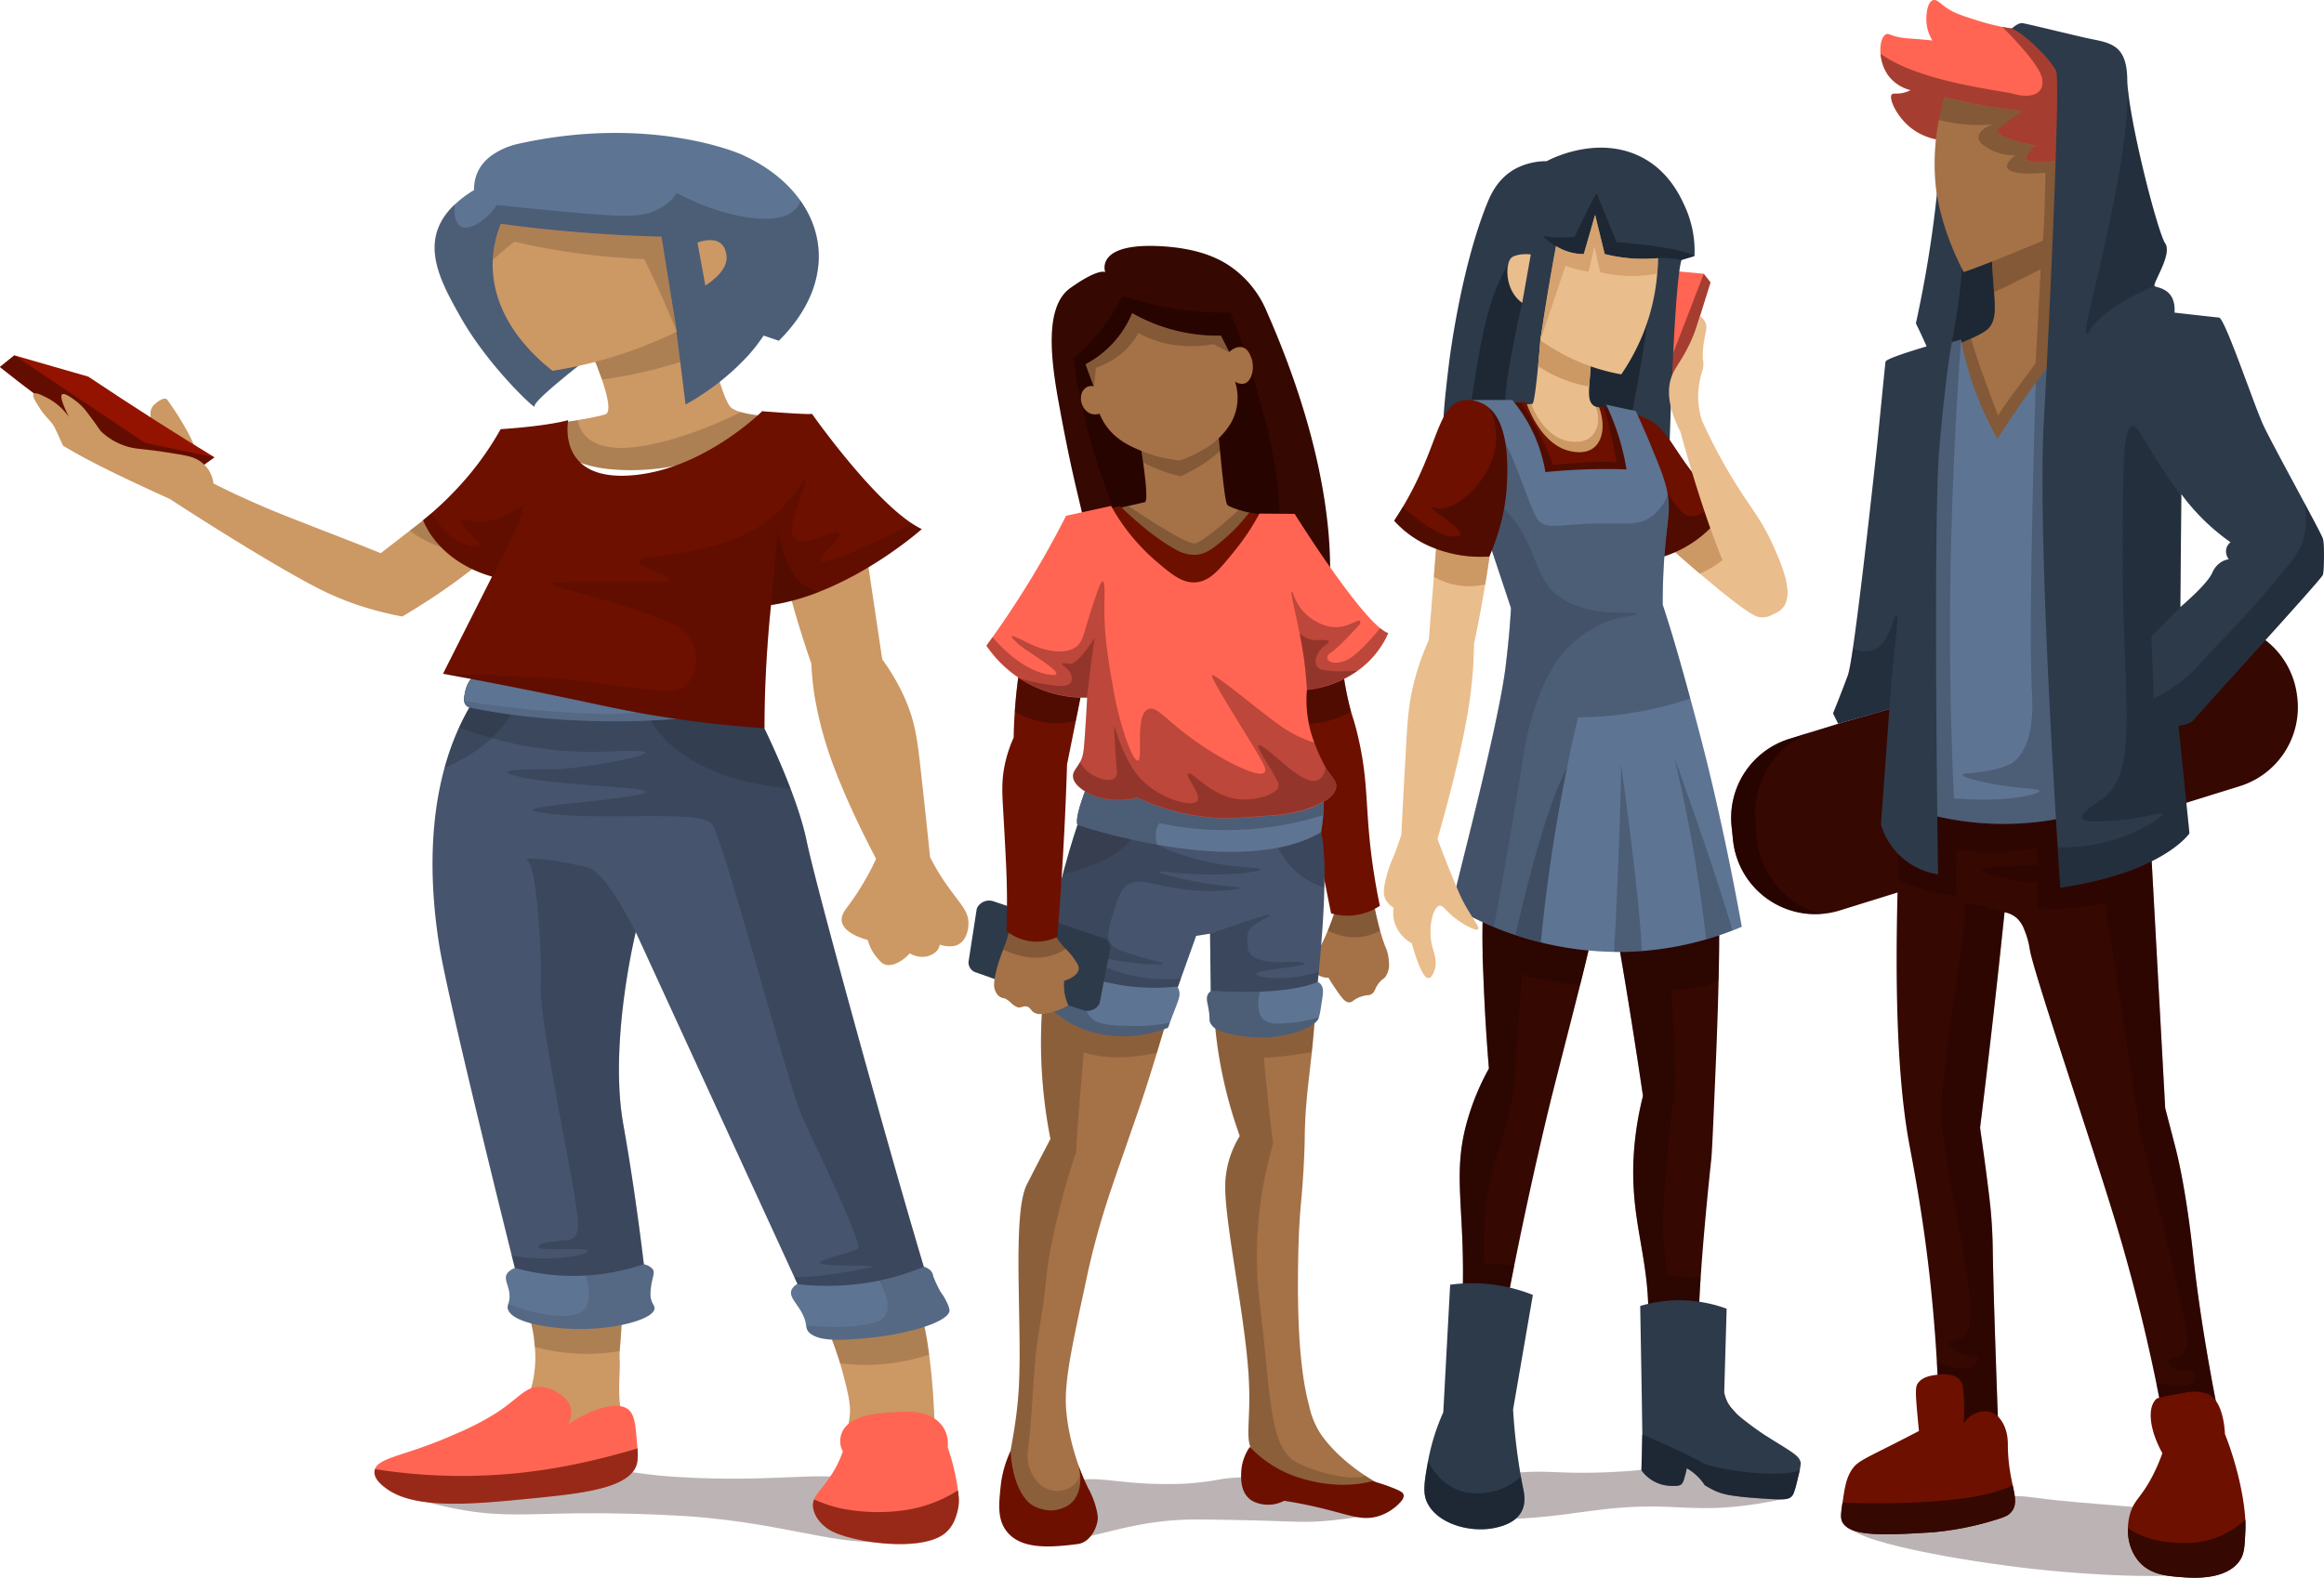 <svg id="Layer_1" data-name="Layer 1" xmlns="http://www.w3.org/2000/svg" viewBox="0 0 772.45 524.57"><defs><style>.cls-1{fill:#1e0605;}.cls-1,.cls-11,.cls-15,.cls-23,.cls-26,.cls-5{opacity:0.3;}.cls-1,.cls-10,.cls-11,.cls-15,.cls-16,.cls-19,.cls-20,.cls-21,.cls-22,.cls-23,.cls-24,.cls-25,.cls-26,.cls-28,.cls-29,.cls-3,.cls-5,.cls-7,.cls-8{isolation:isolate;}.cls-2,.cls-22,.cls-23,.cls-7{fill:#350801;}.cls-10,.cls-15,.cls-16,.cls-25,.cls-3{fill:#1e0300;}.cls-3{opacity:0.6;}.cls-4{fill:#a57147;}.cls-19,.cls-5,.cls-8{fill:#352213;}.cls-20,.cls-6{fill:#6d1000;}.cls-24,.cls-7{opacity:0.5;}.cls-8{opacity:0.22;}.cls-9{fill:#46546d;}.cls-10,.cls-21{opacity:0.15;}.cls-11,.cls-21,.cls-29{fill:#222a35;}.cls-12{fill:#5e7493;}.cls-13{fill:#2d3a4a;}.cls-14{fill:#ff6552;}.cls-16{opacity:0.25;}.cls-17,.cls-28{fill:#cc9864;}.cls-18{fill:#931300;}.cls-19,.cls-22,.cls-29{opacity:0.2;}.cls-20,.cls-28{opacity:0.7;}.cls-24,.cls-26{fill:#0f171e;}.cls-25{opacity:0.4;}.cls-27{fill:#eabd8c;}</style></defs><title>teens</title><path class="cls-1" d="M299,507.07c.14.71.82,2.73,6.49,4.62,14.37,4.81,23.86-3.49,47.31-5,4.46-.29,10.48-.19,22.54.06,15.22.31,20.05,1,29.21,0,1.75-.18,21.55-2.3,21.63-5.62.09-4-28.14-7.06-35.26-7.84-1.62-.17-15.77-1.68-24-.11-.62.12-3.23.59-6.82,1a79.45,79.45,0,0,1-8.17.51c-20.51.42-26.35-3.88-38,.18C306.54,497.49,298.23,502.94,299,507.07Z" transform="translate(38.55 -1.31)"/><path class="cls-2" d="M323.07,183.07c-2-14.72-3.85-15.6-9.72-47.83-2.61-14.3-4.86-32,3.86-38.17,9.49-6.75,11.59-5.28,11.59-5.28s-3.86-10.28,20-8.52c9.84.73,16.52,3.2,21.29,6.4A34.13,34.13,0,0,1,382.54,105c29,65.87,19.55,101.8,19.55,101.8-6,22.22-18.34,42.9-36,60.25l.38-9.65s-11.15,15.43-21.91,18.33A73.66,73.66,0,0,1,325,278.3l6.92-15.11-10,3.22c.9-8.74,1.91-20.81,2.34-35.24C324.82,211.05,325.18,198.83,323.07,183.07Z" transform="translate(38.55 -1.31)"/><path class="cls-3" d="M333.45,174.88c-2.64-6.2-5.17-12.91-7.45-20.12a215.17,215.17,0,0,1-7.81-34.29,63.28,63.28,0,0,0,16.35-20.8,103.83,103.83,0,0,0,35.91,5.54s18.63,46.5,16,72.59-15.16,52.37-15.16,52.37S342.2,188.68,333.45,174.88Z" transform="translate(38.55 -1.31)"/><path class="cls-4" d="M417.86,300.7c1.69,8.63,3.15,13.24,4.29,15.91a13.62,13.62,0,0,1,.94,4.52,7.26,7.26,0,0,1-1,4.72c-.8,1.17-1.19.85-2.32,2.28-1.5,1.91-1.14,2.9-2.5,3.71-.89.53-1.2.18-2.94.68-3,.83-3.16,2.13-4.56,2.05s-2.57-1.79-4.89-5.21c-.82-1.22-1.46-2.25-1.88-3a5.93,5.93,0,0,1-3.58-1,4.17,4.17,0,0,1-1.59-2.45,6.48,6.48,0,0,1,1.36-5.07c1.64-2.41,3.69-6.67,6.33-14.64a46.93,46.93,0,0,0,12.33-2.52Z" transform="translate(38.55 -1.31)"/><path class="cls-5" d="M420.16,310.72c-.7-2.54-1.47-5.8-2.3-10a46.85,46.85,0,0,1-12.33,2.52c-1,3-1.88,5.43-2.72,7.47C406.49,312.51,412.88,314.67,420.16,310.72Z" transform="translate(38.55 -1.31)"/><path class="cls-6" d="M402.05,203.5c7,6.56,3.22,13.82,8.11,33.1,1,3.79.91,2.76,2,6.88,3.81,14.67,3.16,23,4.53,37a207.92,207.92,0,0,0,3.4,22,19.59,19.59,0,0,1-16.22,2.5s-12.64-63-12.19-65.64S383.55,212.18,384,208c.27-2.43,2.18-7.87,6.62-9C395.79,197.75,401.71,203.18,402.05,203.5Z" transform="translate(38.55 -1.31)"/><path class="cls-7" d="M410.16,236.6c-4.89-19.28-1.12-26.54-8.11-33.1-.34-.32-6.26-5.75-11.43-4.45-4.44,1.12-6.36,6.56-6.62,9-.45,4.15,8.12,28.67,7.67,31.31a13,13,0,0,0,.21,2.33c4.16.61,10.74.5,18.62-3.76C410.4,237.55,410.29,237.13,410.16,236.6Z" transform="translate(38.55 -1.31)"/><path class="cls-4" d="M398,294c1.39,4.59,1.63,8.56,1.64,16.4,0,1.28,0,2.84-.19,8.28-.05,1.46-.34,10-.65,15.87-1.06,20.23-3.36,28.35-3.67,43.83,0,2.06-.12,7.94-.69,16-.24,3.46-.45,5.62-.63,7.56-.79,9.16-.87,16.67-.93,22.94-.25,26.42,2.14,37.94,3.74,44a27.62,27.62,0,0,0,3.43,8.6c3.11,4.9,9.24,10.81,16.44,15.23,2.28,1.4,7.11,4.3,6.77,6.73a.88.88,0,0,1-.05.15c-1.7,2.95-31.63.86-43.48-12.82-5.78-6.68-2-10-3.32-29.25-1.42-20.51-8.35-52.1-7.66-63.35a32.24,32.24,0,0,1,4.78-15.15c-.43-1.2-1-2.94-1.71-5.05a151.3,151.3,0,0,1-5.39-22.73,146.54,146.54,0,0,1-1.51-14.61,123.32,123.32,0,0,1,2.37-31.93,46.69,46.69,0,0,1,2.16-7c1.86-4.76,4.85-12.11,11.27-13.63l.15,0c1.17-.26,6.63-1.34,11.13,1C394.39,286.35,396.29,288.46,398,294Z" transform="translate(38.55 -1.31)"/><path class="cls-8" d="M423.17,499.69a.3.3,0,0,0,.05-.15c.34-2.43-4.49-5.33-6.77-6.73-.45-.28-.89-.58-1.33-.87-3.71,1.85-15.37-.69-22.59-4.37-9.46-4.84-8.67-23.29-12.35-52.73a131.81,131.81,0,0,1,4.47-53.37c-1-6.16-3.15-28.56-3.15-28.56,3.22.15,11.18-1,15.94-1.79.5-4.69,1-10,1.32-16.55.31-5.91.6-14.41.65-15.88.18-5.43.19-7,.19-8.27,0-7.84-.25-11.81-1.64-16.4-1.67-5.56-3.57-7.67-6-8.93-4.49-2.32-9.95-1.24-11.13-1l-.14,0c-6.42,1.51-9.41,8.86-11.27,13.62a46.46,46.46,0,0,0-2.16,7,123.22,123.22,0,0,0-2.38,31.92,145.91,145.91,0,0,0,1.52,14.61,151.3,151.3,0,0,0,5.39,22.73c.67,2.11,1.28,3.85,1.71,5.06a33.45,33.45,0,0,0-3.19,6.81,34.18,34.18,0,0,0-1.6,8.33c-.68,11.25,6.24,42.84,7.66,63.35,1.33,19.28-2.45,22.57,3.33,29.25C391.54,500.55,421.47,502.64,423.17,499.69Z" transform="translate(38.55 -1.31)"/><path class="cls-6" d="M374,490.81a15.88,15.88,0,0,1,2.88-8.45,38,38,0,0,0,14.94,9.76c2.86,1,13.35,4.52,24.74,1.89l1.08-.26a63.16,63.16,0,0,1,6.28,2.06c3.27,1.26,3.79,1.77,4,2.31.5,1.4-1.2,2.9-2.36,3.92a15.82,15.82,0,0,1-6.59,3.54c-5.53,1.4-9.48-.87-20.71-3.39-4.36-1-7.92-1.58-10-1.9a11.49,11.49,0,0,1-10.18.24C373.75,498.32,373.9,493.1,374,490.81Z" transform="translate(38.55 -1.31)"/><path class="cls-4" d="M356,302.34a121.08,121.08,0,0,1-1.3,14.43,235.41,235.41,0,0,1-7.17,29.4c-1.3,4.39-3.14,10.52-5.64,18.22-1.66,5.09-2.18,6.44-6.73,19.62-.43,1.25-3.95,11.16-6,17.63a257,257,0,0,0-7,26.8c-4.75,22-7.12,33-6.3,42,1.9,20.65,12.39,30.86,6,35.48-4.6,3.33-15.31,2-21.31-2.39-9.27-6.85-1.67-17.07-.42-41.63,1.07-21.08-2.31-56.94,2.61-66.72.11-.23,1.65-3.26,3.73-7.28,1.77-3.44,3.24-6.2,4.13-7.91a166.7,166.7,0,0,1-3.14-30.26c-.3-26.52,5.91-41.14,7.68-45.07,2.87-6.4,10-21.4,21.47-23.91,4.76-1,11.87-1.13,16.08,2.25C353.9,283.94,356.59,286.56,356,302.34Z" transform="translate(38.55 -1.31)"/><path class="cls-8" d="M356,302.34c.58-15.78-2.11-18.4-3.3-19.36-4.2-3.38-11.32-3.28-16.08-2.24-11.47,2.5-18.59,17.51-21.47,23.91-1.76,3.93-8,18.55-7.67,45.06A165.13,165.13,0,0,0,310.63,380c-.9,1.7-2.36,4.47-4.14,7.91-2.08,4-3.61,7-3.72,7.27-4.93,9.79-1.55,45.65-2.62,66.72-1.24,24.57-8.84,34.79.43,41.64,6,4.43,16.71,5.72,21.31,2.39,4.09-3,1.22-8.24-1.85-17.11a5.88,5.88,0,0,1-1.45,6,8.6,8.6,0,0,1-7,2.1,9.13,9.13,0,0,1-6.08-3.91,13.28,13.28,0,0,1-2.34-10c1.71-13.27,1.48-26.7,3.74-39.92,3-17.84,1.57-15.91,4.21-28.95a249.5,249.5,0,0,1,8-29.73c.25-7.28,2.56-33.22,2.56-33.22,9.05,3,19.46,1.24,24.35.1.58-1.91,1.09-3.63,1.54-5.14a235.84,235.84,0,0,0,7.17-29.4A121.08,121.08,0,0,0,356,302.34Z" transform="translate(38.55 -1.31)"/><path class="cls-6" d="M297.36,483.67c.45,9.34,3.72,16.4,7.86,18.44a13.33,13.33,0,0,0,5.67,1.4,12.54,12.54,0,0,0,5.09-1.4c3.89-2.08,5.49-7.41,4-13.41,1.19,3.18,2.33,5.68,3.19,7.44a28.35,28.35,0,0,1,3,8.25c.07.45.1.82.15,1.21.25,2.42-2,8.45-6.62,9.06-8.24,1.08-17.09,1.74-22.12-2.62-4.83-4.17-4.23-9.89-3.51-16.76A36.63,36.63,0,0,1,297.36,483.67Z" transform="translate(38.55 -1.31)"/><path class="cls-9" d="M400.53,278s2.16-11.25-.27-16.14c0,0-26,13-77.15,0,0,0-4.6,10.76-3.52,13.7,0,0-8.39,24.21-10.56,46.47,0,0,28.16,11.74,43,10l7-19.57,4.6-.73.27,21.52s24.64,1,35.19-2.69C399.18,330.63,403.78,291,400.53,278Z" transform="translate(38.55 -1.31)"/><path class="cls-10" d="M323.11,261.9s-4.6,10.76-3.52,13.7c0,0-2.3,6.63-4.79,16.13,7.43-1.3,23.73-6.12,27.27-19.89.61-2.36,1.1-4.28,1.5-5.86A196.9,196.9,0,0,1,323.11,261.9Z" transform="translate(38.55 -1.31)"/><path class="cls-11" d="M400.53,278s2.16-11.25-.27-16.14c0,0-6,3-17.89,4.66.17,6.39,2.19,24.57,19.27,29.86h0C401.8,289,401.56,282.18,400.53,278Z" transform="translate(38.55 -1.31)"/><path class="cls-12" d="M323.11,261.9s-4.6,10.76-3.52,13.7c0,0,53.69,18.37,80.94,2.44,0,0,2.16-11.25-.27-16.14C400.26,261.9,374.27,274.86,323.11,261.9Z" transform="translate(38.55 -1.31)"/><path class="cls-11" d="M323.11,261.9s-4.6,10.76-3.52,13.7c0,0-8.39,24.21-10.56,46.47,0,0,28.16,11.74,43,10l1.92-5.34c-11.66.81-19.69-1.64-24.4-3.66-3.81-1.63-7.57-3.85-7.3-4.4s6.2,1.62,15.67,2.75c5.2.62,10,.72,10.05.28s-5.58-1.33-13.24-4.13c-1.81-.66-3.15-1.21-4.07-2.48-1.25-1.74-1.05-3.92,0-7.47,2.1-7.06,3.14-10.59,5.51-12.09,5.11-3.22,10.63,1.71,26.25,2,6.45.1,11.27-.64,11.27-1s-9.08-.58-21.31-3.49c-4-1-6-1.66-5.93-1.93.14-.61,11.17,1.76,25.56.69,4.09-.3,8.33-.87,8.32-1.41,0-.77-8.66-.45-19-2.85a73.13,73.13,0,0,1-15.15-5.33,5,5,0,0,1-.5-2.8h0c-.29-1.06,0-2.53,1-4.45a107,107,0,0,0,54.53-2.64c.27-3.52.26-7.81-1-10.37C400.26,261.9,374.27,274.86,323.11,261.9Z" transform="translate(38.55 -1.31)"/><path class="cls-11" d="M399.18,330.63s.28-2.46.66-6.35c-9.19,3.38-19.85,2.26-20.81,1.05s8.64-1.91,13.77-2.91.6-1.45-3.22-1.27-13.16.27-13.37-4.72-1.4-6,6.13-10-18.29,5.18-18.63,5.36l.27,21.53S388.62,334.3,399.18,330.63Z" transform="translate(38.55 -1.31)"/><path class="cls-12" d="M309.4,319.56A64.6,64.6,0,0,0,325.92,327a68.74,68.74,0,0,0,26.88,2.29,5.6,5.6,0,0,1,.53,1.27c.5,1.78-.1,3.07-1.57,6.9-1.05,2.7-2.08,5.53-2.08,5.53-2.14.86-14.79,5.75-28.48.33a34.13,34.13,0,0,1-15.79-12.71c.28-1.2.53-2.23.74-3.05,1-4.07,1.52-5.54,2.58-7.12C309,320.07,309.25,319.75,309.4,319.56Z" transform="translate(38.55 -1.31)"/><path class="cls-11" d="M349.68,343l.62-1.67A57.88,57.88,0,0,1,338,342.43c-7-.15-12-.25-14.41-3.29-3.48-4.44,1.15-11.87,1.49-12.39a65,65,0,0,1-15.64-7.19c-.16.19-.4.51-.67.91-1.06,1.58-1.56,3-2.58,7.12-.21.82-.46,1.85-.74,3.05a34.13,34.13,0,0,0,15.79,12.71C334.89,348.77,347.54,343.88,349.68,343Z" transform="translate(38.55 -1.31)"/><path class="cls-12" d="M364.14,330.71s23.49,2,35.3-2.93a3.24,3.24,0,0,1,.82.57c1.19,1.16,1,2.89.67,5.12-.61,4.06-.92,6.08-1.44,6.85s-1.77,2.28-6.33,3.9a38.75,38.75,0,0,1-19.28,1.47c-4.57-.76-8.61-1.43-10.07-4.16-.68-1.26.08-1.3-.87-5.89-.28-1.4-.68-3,.29-4.16A3.27,3.27,0,0,1,364.14,330.71Z" transform="translate(38.55 -1.31)"/><path class="cls-11" d="M393.16,344.22c4.55-1.62,5.81-3.14,6.33-3.91a2.77,2.77,0,0,0,.35-.79,43.07,43.07,0,0,1-9.89,1.91c-4.05.3-6.36.44-8.1-.85-3.6-2.65-1.7-9.11-1.56-9.57a145,145,0,0,1-16.15-.3,3.08,3.08,0,0,0-.91.76c-1,1.21-.58,2.77-.29,4.16.95,4.6.19,4.64.87,5.9,1.46,2.73,5.5,3.4,10.07,4.16A38.86,38.86,0,0,0,393.16,344.22Z" transform="translate(38.55 -1.31)"/><path class="cls-4" d="M340.42,148.27c0,.57,3.27,19.58,1.55,20S330.08,171,330.08,171s21.71,15.84,29.29,15.26,20.15-13.82,20.15-13.82-9-1.88-10.16-3.32-2.76-24-3.45-26.78-12.06-7.49-19.12-6.19S340.42,148.27,340.42,148.27Z" transform="translate(38.55 -1.31)"/><path class="cls-5" d="M366.94,151.17c-.42-4.24-.78-7.82-1-8.81-.69-2.73-12.06-7.49-19.12-6.19s-6.38,12.1-6.38,12.1c0,.22.49,3.18,1,6.76a47.43,47.43,0,0,0,12.45,4.63S361.91,156.15,366.94,151.17Z" transform="translate(38.55 -1.31)"/><path class="cls-5" d="M358.56,182c-2.78.36-17.6-9.44-22-12.41L330.08,171s21.7,15.84,29.28,15.26,20.16-13.82,20.16-13.82-3.39-.71-6.28-1.59C369.15,174.54,361,181.64,358.56,182Z" transform="translate(38.55 -1.31)"/><path class="cls-4" d="M371.94,128.17a17.1,17.1,0,0,1-1.35,13.77,24.63,24.63,0,0,1-9.34,8.95,37,37,0,0,1-7.63,3.49,43.51,43.51,0,0,1-12.91-3.19c-3.11-1.31-7-3-10.21-6.57a19.14,19.14,0,0,1-3.57-5.76,4.83,4.83,0,0,1-2.3.16c-2.68-.51-4.23-3.61-3.85-6a3.85,3.85,0,0,1,2.19-3.15,4,4,0,0,1,2-.14q-1.37-3.65-2.71-7.3a33.86,33.86,0,0,0,15.5-17,57.47,57.47,0,0,0,29.51,7.5l2.74,5.43c.09-.09,2-2,4.15-1.62,1.87.33,2.62,2.12,3.07,3.19,1.48,3.5.34,8.35-2.33,8.94A4,4,0,0,1,371.94,128.17Z" transform="translate(38.55 -1.31)"/><path class="cls-5" d="M364.71,115.73l5.3,2.65L367.27,113a57.57,57.57,0,0,1-29.51-7.5,33.86,33.86,0,0,1-15.5,17c.91,2.43,1.81,4.87,2.71,7.3a59.78,59.78,0,0,0,.71-6.21,28.13,28.13,0,0,0,5.46-2.56,24.25,24.25,0,0,0,8.71-9,35.81,35.81,0,0,0,9,3.43A39.17,39.17,0,0,0,364.71,115.73Z" transform="translate(38.55 -1.31)"/><path class="cls-13" d="M327.84,313.12,291.74,301A4.49,4.49,0,0,0,286.3,303a2.88,2.88,0,0,0-.26.85l-2.65,17.12a3.45,3.45,0,0,0,2.51,3.67l30.63,10.87c.44.2,2.67.92,4.87,1.62a4.48,4.48,0,0,0,5.4-2,3.26,3.26,0,0,0,.22-.69l3.39-17.45A3.45,3.45,0,0,0,327.84,313.12Z" transform="translate(38.55 -1.31)"/><path class="cls-4" d="M297.34,309.51a70.28,70.28,0,0,1-2.72,8.24s-2.7,6.74-2.76,11a4.86,4.86,0,0,0,.44,2.08,4,4,0,0,0,1.67,2c.7.39,1,.21,1.84.62a8.6,8.6,0,0,1,1.67,1.28,7.43,7.43,0,0,0,2.13,1.45c1.34.36,1.87-.53,3.13-.23s1.29,1.48,2.7,2.16c1.15.55,2.37.36,3.95.11a21.53,21.53,0,0,0,7.16-2.69h0a15.46,15.46,0,0,1-1.37-8.12c.6-.18,4.41-1.41,4.8-3.8.18-1.05-.43-1.95-1.64-3.7-1.67-2.41-2.85-3.08-4.42-5.08a18.27,18.27,0,0,1-2.67-4.58,40.1,40.1,0,0,1-5.36.46C302.93,310.75,299.46,310.58,297.34,309.51Z" transform="translate(38.55 -1.31)"/><path class="cls-5" d="M315.71,316.78a24.5,24.5,0,0,1-1.81-2,19,19,0,0,1-2.67-4.58,41.68,41.68,0,0,1-5.36.46c-2.94.1-6.41-.07-8.53-1.14a73.14,73.14,0,0,1-2.41,7.46C298.69,318.85,307.52,322.14,315.71,316.78Z" transform="translate(38.55 -1.31)"/><path class="cls-6" d="M303.48,207.86c-1.25,5-2.36,10.42-3.23,16.19a171.26,171.26,0,0,0-1.88,22.48,44.32,44.32,0,0,0-2.69,7.87c-1.42,5.94-1.14,10.4-.8,16.18.6,10.46,1,18.23,1.07,20.68.19,4.5.34,11.23,0,19.56a16,16,0,0,0,16.94,2q1.23-15.15,2.09-30.91.74-13.41,1.13-26.41L324.66,213c.25-5.24-4.64-9.65-10.91-9.85a12,12,0,0,0-10.28,4.75Z" transform="translate(38.55 -1.31)"/><path class="cls-7" d="M316.93,203.59c-5.13-1.38-10.71.39-13.45,4.27-1.25,5-2.36,10.42-3.23,16.19-.72,4.83-1.18,9.44-1.49,13.84A27.09,27.09,0,0,0,319,241l5.63-28C324.82,208.75,321.68,205,316.93,203.59Z" transform="translate(38.55 -1.31)"/><path class="cls-6" d="M329.55,170.56l4.18-1c2.6,2.53,10.71,10.26,18.5,14.45a12.14,12.14,0,0,0,6.68,1.76c2.72-.17,4.74-1.46,7-3.23a59.61,59.61,0,0,0,10.8-10.85l5.43,1c-3.8,16-13.86,26.88-23.25,26.8-7.45-.07-13.91-7-18.94-12.46A53.37,53.37,0,0,1,329.55,170.56Z" transform="translate(38.55 -1.31)"/><path class="cls-14" d="M330.76,169.52A66.78,66.78,0,0,0,345.85,188c5.11,4.36,8.69,7.32,13.17,6.91,4.72-.43,7.89-4.37,13.17-10.94a75.33,75.33,0,0,0,7.86-11.9l11.72.09s22.94,36.72,31.11,39.7a30.28,30.28,0,0,1-8.73,11.38,35.33,35.33,0,0,1-18.31,7.46,39.55,39.55,0,0,0,2,16.23,59.32,59.32,0,0,0,4.31,9.74c2.6,3.53,3.72,4.58,3.41,6.49-.58,3.63-6.56,6-8.67,6.82a32.18,32.18,0,0,1-4.58,1.35A46.17,46.17,0,0,1,385,272.4c-9.83.77-14.74,1.15-19.33.88a73.26,73.26,0,0,1-26.21-6.75,23.59,23.59,0,0,1-16-1.31c-2.43-1.31-5.28-3.32-5.32-5.84,0-1.63,1.13-2.46,2.28-4.58s1.26-3.56,1.64-9c.36-5.16.6-9.39.75-12.51a40.61,40.61,0,0,1-12.05-1.6A39.48,39.48,0,0,1,289.3,216,316.89,316.89,0,0,0,308,187.22q4.21-7.36,7.78-14.41Z" transform="translate(38.55 -1.31)"/><path class="cls-15" d="M405.54,263.11c.31-1.92-.81-3-3.41-6.49a58.69,58.69,0,0,1-3.83-8.41,40.9,40.9,0,0,1-10-4.71c-6.32-4.15-19.88-15.83-23.68-17.72-.05,0-.19-.1-.26-.05-1.17.68,13.78,23.15,17.09,29.76.39.8.85,2.09.23,2.69-2,2-14.56-4.3-24.49-11.61-8.46-6.23-11.25-10.45-13.95-9.54-4.82,1.61-1.68,16.93-3.58,17.2-1.65.24-5.91-11-8.11-23.51-1.75-10-3.31-18.87-3-29.47,0-1.79.24-6.54-.56-6.64-.43-.06-1.06,1.2-2.39,5.12-3.92,11.54-3.57,12.5-5,15-2.45,4.26-10,4.07-17.4.37s-5.93-2.4-3.68,0,20.26,12.39,9.82,10.36c-7.94-1.55-15.05-8.87-18-12.29q-1,1.39-2,2.76a39.48,39.48,0,0,0,21.38,15.68,40.61,40.61,0,0,0,12.05,1.6c-.16,3.12-.39,7.35-.75,12.51-.38,5.48-.55,7-1.65,9s-2.3,2.95-2.28,4.58c.05,2.51,2.89,4.52,5.32,5.84a23.61,23.61,0,0,0,16.05,1.31,73.26,73.26,0,0,0,26.21,6.75c4.58.27,9.5-.11,19.32-.88a47.16,47.16,0,0,0,7.33-1.12,31.8,31.8,0,0,0,4.58-1.35C399,269.09,405,266.74,405.54,263.11Z" transform="translate(38.55 -1.31)"/><path class="cls-15" d="M420.22,210.13c-3.41,4.15-8.66,10-12.11,11.05-5.47,1.71-6.6-1.53-4.53-2.72s8.11-7.67,9.62-9.37c.35-.4.57-1.06.29-1.31-.66-.6-3.4,1.63-6.89,2-4.25.5-7.91-1.92-9.06-2.68-5.51-3.64-6.24-9.27-6.79-9.15s1.84,9,3.4,17.83a125.77,125.77,0,0,1,1.7,14.84,35.48,35.48,0,0,0,18.31-7.46,30.44,30.44,0,0,0,8.72-11.38A9.69,9.69,0,0,1,420.22,210.13Z" transform="translate(38.55 -1.31)"/><path class="cls-16" d="M412.66,224.32c-3.49.21-8.59.36-11.45-.29-4.64-1.06-1.9-6.35.63-8.11s1.27-1.94-3.16-1.77a8,8,0,0,1-5.3-2.32c.27,1.31.53,2.64.76,4a121.69,121.69,0,0,1,1.7,14.84A35.81,35.81,0,0,0,412.66,224.32Z" transform="translate(38.55 -1.31)"/><path class="cls-16" d="M316.71,222c-3.47-.64-2.39.22-.72,1.52s3.95,6.37-2.87,5.83a66.93,66.93,0,0,1-12.72-2.51,38.17,38.17,0,0,0,10.28,4.76,40.72,40.72,0,0,0,12.06,1.61s1.86-16.82,2.57-19.31S320.18,222.69,316.71,222Z" transform="translate(38.55 -1.31)"/><path class="cls-16" d="M331.89,242.86c-.33.07.66,13.19.76,14.58a3,3,0,0,1-.71,2.62c-1.56,1.33-5.23.1-7.18-1a10.89,10.89,0,0,1-4.34-4.44.71.71,0,0,1-.08.15c-1.14,2.12-2.3,3-2.27,4.58,0,2.52,2.89,4.52,5.31,5.84a23.62,23.62,0,0,0,16.05,1.31,73.05,73.05,0,0,0,26.21,6.75c4.58.27,9.5-.11,19.33-.88a46.17,46.17,0,0,0,7.33-1.12,30.46,30.46,0,0,0,4.57-1.35c2.11-.83,8.1-3.18,8.68-6.81.3-1.92-.81-3-3.41-6.5-2.6,11.12-13.92-2-20.23-6.5s2.41,6.65,4.36,11.53a2,2,0,0,1,.1,1.14c-.55,2.77-7.37,4.63-12.44,4.32-9.9-.59-16.16-9.6-17.54-8.58-1.21.89,4.75,7.19,2.95,9.18-2,2.21-13.44-1.1-19.47-8.24a35.74,35.74,0,0,1-4.61-7.58C333,247.12,332.08,242.82,331.89,242.86Z" transform="translate(38.55 -1.31)"/><path class="cls-1" d="M276.51,508.17c-.29.75-1.58,2.88-10.93,4.66-23.68,4.5-38.23-4.79-76-7.45q-18.16-1.11-36.44-.93c-16,.2-24.49,1.13-36.95-.93-7.6-1.26-22.87-4.66-22.38-7.76.71-4.46,33.82-7.28,62.46-6.21,18.5.69,16.08,2.3,35.91,3.11,33.13,1.35,43-3,61.41,1.86C265.31,497.6,278.22,503.79,276.51,508.17Z" transform="translate(38.55 -1.31)"/><path class="cls-17" d="M14.79,150.09c-1.27-1.51-1.73-3.26-2.65-6.76-1.3-4.91-.46-6.34.31-7.2,1-1.09,3.05-2.55,4.09-2.23a.94.94,0,0,1,.49.32c.74.88,14.17,19.86,8.65,21.67C23,156.76,17.38,153.18,14.79,150.09Z" transform="translate(38.55 -1.31)"/><path class="cls-18" d="M32.74,153.35,28,156.73,3.9,153.66q-8.18-5.19-16.49-10.95c-9.52-6.61-18.15-13.1-26-19.39l4.8-3.87,24.59,7.08q11,7.36,22.76,14.87Q23.22,147.54,32.74,153.35Z" transform="translate(38.55 -1.31)"/><path class="cls-7" d="M-12.59,142.71q8.31,5.74,16.49,10.95L28,156.73l4.7-3.38-23-4.78-43.5-29.12-4.8,3.87C-30.74,129.6-22.11,136.1-12.59,142.71Z" transform="translate(38.55 -1.31)"/><path class="cls-17" d="M134.92,175.76a164.56,164.56,0,0,1-14.28,13,204.58,204.58,0,0,1-18.26,13.08c-2.86,1.83-5.36,3.34-7.23,4.45a112.73,112.73,0,0,1-15.05-3.92,95.21,95.21,0,0,1-12.84-5.43c-8.86-4.49-26.89-15.14-49.4-29.76-4.77-2.14-8.73-4-11.66-5.36-11.43-5.39-16.58-8.22-18-9-2.44-1.35-4.42-2.51-5.78-3.32l-1.1-2.36c-1-2.24-1.27-2.8-1.48-3.23C-21.55,141-23,140.64-25.36,137c-1.28-2-2.88-4.46-1.83-4.88.81-.32,2.87.73,3.93,1.28A20.1,20.1,0,0,1-15.61,140c-3-6-2.83-7.47-2.1-7.67,1-.26,3.37,1.55,4.33,2.27a18.31,18.31,0,0,1,3.68,3.68c4.29,5.57,3.9,5.73,5.38,7.05A21.36,21.36,0,0,0,3,149.53c3.61,1.24,5,.79,13.92,2.19,4.93.78,7.4,1.17,9.06,1.88a10.36,10.36,0,0,1,6.42,8.45c3.92,2,9.86,4.86,17.48,8.1,5,2.13,8.14,3.31,18.83,7.5C73.34,179.44,80,182,88,185.23l22.41-17.36a16.15,16.15,0,0,1,7.75-4.52,20,20,0,0,1,5.59-.81,21,21,0,0,1,7.47,1.49C135.85,166,137.55,170.78,134.92,175.76Z" transform="translate(38.55 -1.31)"/><path class="cls-19" d="M131.25,164a21,21,0,0,0-7.47-1.49,20.4,20.4,0,0,0-5.59.8,16.23,16.23,0,0,0-7.75,4.52l-12.76,9.89c3.3,2.72,10.18,6.44,24.47,9.72a164.14,164.14,0,0,0,12.77-11.71C137.56,170.78,135.85,166,131.25,164Z" transform="translate(38.55 -1.31)"/><path class="cls-17" d="M217.55,169.23q1.94,11.51,5,23.9C225,203.26,228,212.9,231.13,222c0,0,.1,3.65.79,8.9a120.49,120.49,0,0,0,4.35,18.61c5,15.86,15,34.69,16.38,37.35a88,88,0,0,1-9.42,15.81c-1,1.36-2.72,3.47-1.74,5.84,1.22,3,5.9,4.62,8.41,5.34a14.63,14.63,0,0,0,2.9,5.68c1.19,1.46,2,2.37,3.34,2.6,2.25.37,5.3-1.21,7.69-3.86a8.22,8.22,0,0,0,4.57,1.17c2.72-.17,5.17-1.85,5.39-4.08a9.61,9.61,0,0,0,4.88.44c4.45-1,4.65-6.48,4.68-7.18.18-4.81-3.36-7.18-8.51-15a74,74,0,0,1-4.26-7.34c-.59-5.83-1.59-15.54-3-28.08-1.19-10.84-1.89-16.68-5.27-24.46a70.46,70.46,0,0,0-7.63-13.24q-4-26.85-8-53.7c-1.94-7.87-13.44-11.86-20.5-10.53C220.12,157.42,215.16,163,217.55,169.23Z" transform="translate(38.55 -1.31)"/><path class="cls-19" d="M246.74,166.79c-1.94-7.86-13.44-11.85-20.5-10.53-6.12,1.16-11.07,6.71-8.68,13q1.92,11.51,5,23.9l0,.13a164.76,164.76,0,0,0,27.13-6.65Z" transform="translate(38.55 -1.31)"/><path class="cls-2" d="M121.56,204.64a124.94,124.94,0,0,0,36.3,12.1,161.87,161.87,0,0,0,57.74-.52,250.43,250.43,0,0,0-31.07-7.57A288.51,288.51,0,0,0,121.56,204.64Z" transform="translate(38.55 -1.31)"/><path class="cls-17" d="M126,192.94a94.52,94.52,0,0,1-2.17,17.57,103.53,103.53,0,0,1-6.93,20.71q12.95.47,26.6.65,33.67.45,67.3-1.07-1.9-6.86-3.49-14.16c-1.46-6.83-2.55-13.42-3.35-19.76a75,75,0,0,0-28.73-7.36c-3.9-.2-7.1-.06-18.82.84C148.05,191,137.78,191.85,126,192.94Z" transform="translate(38.55 -1.31)"/><path class="cls-19" d="M175.26,189.52c-3.91-.2-7.1-.06-18.83.84-8.38.65-18.65,1.49-30.41,2.58a94.62,94.62,0,0,1-2.17,17.57l-.09.38c10.86,1.47,48.09,6,83.37,4.77q-2-9.71-3.15-18.78A75.15,75.15,0,0,0,175.26,189.52Z" transform="translate(38.55 -1.31)"/><path class="cls-19" d="M210.82,230.8c-1-3.62-1.93-7.37-2.8-11.18-24.68,3.37-73.1,1.72-87,1.15a107.67,107.67,0,0,1-4.09,10.44q12.95.47,26.6.66Q177.2,232.32,210.82,230.8Z" transform="translate(38.55 -1.31)"/><path class="cls-17" d="M156.76,115.63s10.13,22.07,5.85,23.46-19.48,3.49-19.48,3.49,0,13.24,22.6,14.86,42.46-7.2,55.7-17.42c0,0-12.85-.23-16.75-3s-9.35-30.66-10.51-36.23-16-18.36-32.34-17.19S155.2,109.82,156.76,115.63Z" transform="translate(38.55 -1.31)"/><path class="cls-19" d="M197.92,118c-1.78-7.38-3.22-14.65-3.76-17.22-1.17-5.57-16-18.35-32.34-17.19s-6.62,26.25-5.06,32.06c0,0,2.73,6,4.75,11.86A157.27,157.27,0,0,0,197.92,118Z" transform="translate(38.55 -1.31)"/><path class="cls-19" d="M221.42,140s-8.46-.15-13.73-1.7c-6.67,3.6-25.41,11.48-38.7,11.93-13.62.46-15.28-7.57-15.48-9.27-5.18.88-10.39,1.59-10.39,1.59s0,13.24,22.6,14.87S208.19,150.24,221.42,140Z" transform="translate(38.55 -1.31)"/><path class="cls-12" d="M119,64.53a33.63,33.63,0,0,0-8.31,6.8c-9.51,11.14-2.89,23.44,3.89,35.43,9.06,16,24,29.94,24.56,29.78,0,0,0-.06,0-.09-.29-1,4-5.24,17.91-16.14l29.31-8.73,3,24.23a83.26,83.26,0,0,0,20.79-16.31,58.5,58.5,0,0,0,5.12-6.62l5.07,1.72c22.92-22.86,14.44-50-12.6-62,0,0-30.1-13.38-74.4-3.39A24.16,24.16,0,0,0,126.41,52C119.51,56,119,61.8,119,64.53Z" transform="translate(38.55 -1.31)"/><path class="cls-11" d="M227.46,68c-.35,1.82-1.82,3.48-4.13,4.68-6.88,3.24-22.07.69-37-7.24-1.37,2.46-4,4.6-7.53,6.11-4.91,2-10.56,2-31.23,0-5.57-.51-12.68-1.2-21-2.09-3.41,5.1-8.32,8-11,7.5-2.42-.45-3.56-3.81-2.89-7.85a26.86,26.86,0,0,0-2.08,2.17c-9.51,11.15-2.89,23.44,3.88,35.44,9.06,16,24,29.94,24.57,29.78,0,0,0-.07,0-.1-.29-1,4-5.23,17.91-16.13l29.3-8.74,3,24.23a82.85,82.85,0,0,0,20.79-16.31,57.63,57.63,0,0,0,5.13-6.61l5.07,1.71C236,99,237,81.41,227.46,68Z" transform="translate(38.55 -1.31)"/><path class="cls-17" d="M193.28,82l2.61,14.25c2.21-1.42,7.85-5.41,7-10.26-.21-1.18-.73-4-3.91-4.71A10.51,10.51,0,0,0,193.28,82Z" transform="translate(38.55 -1.31)"/><path class="cls-17" d="M181.31,80l5.08,31.61a148,148,0,0,1-41.27,13c-17.75-13.94-24.06-31.89-17.2-48.9,6,.83,12.45,1.59,19.2,2.23Q164.1,79.56,181.31,80Z" transform="translate(38.55 -1.31)"/><path class="cls-19" d="M147.13,77.94q-10.12-1-19.2-2.23a36.85,36.85,0,0,0-2.67,12c1.17-1.06,2.41-2.15,3.74-3.27,1.15-1,2.3-1.89,3.45-2.77a230.06,230.06,0,0,0,43.13,5.77q1.63,3.32,3.22,6.69,4.17,8.89,7.57,17.44h0L181.3,80Q164.13,79.57,147.13,77.94Z" transform="translate(38.55 -1.31)"/><path class="cls-17" d="M137.43,421.37a11.28,11.28,0,0,0-1.78,7.08c.68,8.56,3,12.83,3.47,19.8a37.58,37.58,0,0,1-1.2,14.85c-1.22,4-2.4,5.34-1.38,7.65,2.14,4.79,11.9,9.79,20.87,8.33,7.08-1.15,10-5.72,10.1-5.94,1.1-1.83,0-1.93-.21-8-.2-4.74.31-7.84.12-12.09a18.82,18.82,0,0,1,0-2.08c.06-2,.43-3.49.79-12.59.2-4.89.27-8.88.3-11.46a9.41,9.41,0,0,0-4-6.47c-5.61-4.23-17-6-22.7-3.42C139.53,418.06,138.58,419.57,137.43,421.37Z" transform="translate(38.55 -1.31)"/><path class="cls-19" d="M141.81,417c-2.27,1-3.23,2.53-4.38,4.33a11.28,11.28,0,0,0-1.78,7.08c.68,8.56,3,12.83,3.47,19.8l.06.89a60.21,60.21,0,0,0,12.45,2.14,63.35,63.35,0,0,0,15.77-.72c.1-1.85.45-3.7.79-12.17.2-4.89.27-8.89.3-11.46a9.44,9.44,0,0,0-4-6.47C158.9,416.23,147.52,414.49,141.81,417Z" transform="translate(38.55 -1.31)"/><path class="cls-14" d="M171.78,490.66c-4.89,6-18.94,7.41-35.63,9s-35.46,3.46-45.25-2.78c-1.18-.74-5.9-3.75-4.87-7,1.31-4.18,10.52-4.5,26.57-11.71A91.11,91.11,0,0,0,126.54,471c7.47-4.92,9.53-8.7,14.36-8.59A13,13,0,0,1,149,466a6.75,6.75,0,0,1,1,9.13c6.64-4.66,14.21-7.3,18.47-6.11,3.75,1.06,4.08,4.86,4.58,10.49S173.87,488.1,171.78,490.66Z" transform="translate(38.55 -1.31)"/><path class="cls-20" d="M171.78,490.66c1.63-2,1.83-4.21,1.6-7.8-6.65,2-13.53,3.78-20.59,5.23a184.28,184.28,0,0,1-66.71,1.67s0,.08,0,.12c-1,3.29,3.69,6.3,4.86,7.05,9.8,6.23,28.68,4.39,45.25,2.77S166.89,496.7,171.78,490.66Z" transform="translate(38.55 -1.31)"/><path class="cls-17" d="M235.41,426.57c-2.66,2.77-3.48,6-2.3,9.16a116.44,116.44,0,0,1,8.7,22.89c1.58,6.28,2.38,9.43,2.12,12.91-.31,4.16-1.6,5.49,0,7.53,3.33,4.27,15.61,7.55,22.89,4.43,4.84-2.07,5.25-6,5.31-6.92-.06-2.88-.66-28.67-5.75-42.83a16.16,16.16,0,0,0-10.24-10.68,22.58,22.58,0,0,0-9.73-1.53A17,17,0,0,0,235.41,426.57Z" transform="translate(38.55 -1.31)"/><path class="cls-19" d="M270.28,451.69a90.73,90.73,0,0,0-3.9-17.95,16.15,16.15,0,0,0-10.24-10.68,22.73,22.73,0,0,0-9.73-1.52,17,17,0,0,0-11,5c-2.66,2.77-3.48,6-2.3,9.16a122.64,122.64,0,0,1,7.58,18.88A67.21,67.21,0,0,0,270.28,451.69Z" transform="translate(38.55 -1.31)"/><path class="cls-14" d="M275.12,511.4c-8.65,6.27-32.62,2.35-38.5-1.78l-.09-.07c-3.08-2.21-4.8-5-4.89-7.85.09-3.08,2.51-4.65,5.65-9.3a36.23,36.23,0,0,0,4.3-8.51,7.3,7.3,0,0,1,2.33-9.49c3.94-2.92,10-3.29,14.6-3.57,3.57-.21,7-.42,10.29.6,5.44,1.69,8.2,6.11,7.63,11.08a71.57,71.57,0,0,1,3.65,16.42,14,14,0,0,1-.33,4.55C279.32,505.27,278.4,509,275.12,511.4Z" transform="translate(38.55 -1.31)"/><path class="cls-20" d="M275.12,511.39c3.28-2.38,4.2-6.12,4.65-7.91a14,14,0,0,0,.33-4.55c-.06-.7-.13-1.41-.22-2.12a45,45,0,0,1-18.5,6.71,63,63,0,0,1-20.38-.69,44,44,0,0,1-8.95-3,5.49,5.49,0,0,0-.41,1.89c.09,2.87,1.81,5.64,4.89,7.85l.09.06C242.5,513.75,266.47,517.67,275.12,511.39Z" transform="translate(38.55 -1.31)"/><path class="cls-9" d="M121.35,226.06s63.81,5.21,86.81-.88a5.58,5.58,0,0,1,1.73,0c2.64.48,3.6,2.89,4.35,4.79.82,2.05,1.86,4.67-.35,6.21a5.6,5.6,0,0,1-1.64.73s13.61,25.95,17.34,44.09,37.9,140.89,43.5,155.81c0,0-18.81,7.62-40.6,4.4l-59.73-130s-9,36.69-4.15,63.87,7.69,53.95,7.69,53.95-26.91.5-43-3.22c0,0-22.77-90.77-25.88-110.38s-5.2-52.54,10.09-79c0,0-2.1-.44-1.77-3.23S117.25,225.34,121.35,226.06Z" transform="translate(38.55 -1.31)"/><path class="cls-11" d="M249.53,423c-5.41.94-15.7,3.07-24.08,2.95l7,15.34c21.79,3.22,40.6-4.4,40.6-4.4-5.59-14.92-39.77-137.67-43.5-155.81s-17.34-44.09-17.34-44.09a5.61,5.61,0,0,0,1.64-.74c2.21-1.53,1.17-4.15.35-6.2-.75-1.9-1.71-4.31-4.35-4.79a5.9,5.9,0,0,0-1.73,0c-23,6.1-86.81.89-86.81.89-4.1-.73-5.26,4.41-5.59,7.2s1.76,3.23,1.76,3.23c-1.24,2.15-2.33,4.36-3.36,6.58a123.48,123.48,0,0,0,49.59,8c32.33-1.57-8.9,5.94-17.52,5.91s-24.68-.11-10.25,2.89,52.48,3.05,36.28,5.86-46.46,3.95-27.62,6.1,49.58-1.32,53.39,3.23,25.46,86.88,29.75,96.59,20.61,43.26,18.91,44.67-17.14,4.46-11.43,5.27S256.91,421.66,249.53,423Z" transform="translate(38.55 -1.31)"/><path class="cls-11" d="M157.08,289.83c-6.11-1.83-23.27-4.42-20.15-2.21s4.77,33.3,4.25,42.38,10.28,61.72,11.13,68.19,3.14,15-2.09,15.41-10.91,1.13-9.65,2.5,18.59-.5,16.06,1.4-15.5,3.24-25.11,1.18c1.12,4.5,1.79,7.16,1.79,7.16,16.08,3.72,43,3.22,43,3.22s-2.8-26.78-7.69-53.95,4.14-63.87,4.14-63.87S163.18,291.66,157.08,289.83Z" transform="translate(38.55 -1.31)"/><path class="cls-11" d="M115.75,233.26c-.33,2.79,1.77,3.23,1.77,3.23a85.17,85.17,0,0,0-8.29,20.14c15.77-6.86,25.21-17.74,25.51-29.38V227c-8.09-.47-13.4-.9-13.4-.9C117.25,225.34,116.09,230.47,115.75,233.26Z" transform="translate(38.55 -1.31)"/><path class="cls-11" d="M224.24,263.59a279.82,279.82,0,0,0-12-26.65,5.37,5.37,0,0,0,1.64-.73c2.22-1.54,1.18-4.16.36-6.21-.76-1.9-1.71-4.3-4.36-4.79a5.83,5.83,0,0,0-1.72,0c-8.1,2.14-21.25,2.89-34.9,2.95C174,236,180.48,259.25,224.24,263.59Z" transform="translate(38.55 -1.31)"/><path class="cls-12" d="M214.24,230c-.76-1.9-1.71-4.3-4.36-4.79a5.51,5.51,0,0,0-1.72,0c-23,6.09-86.82.88-86.82.88-4.1-.72-5.26,4.41-5.59,7.2s1.77,3.23,1.77,3.23,42.75,10.06,94.73.45a5.6,5.6,0,0,0,1.64-.73C216.1,234.67,215.06,232.05,214.24,230Z" transform="translate(38.55 -1.31)"/><path class="cls-21" d="M212.25,236.94a5.37,5.37,0,0,0,1.64-.73c2.21-1.54,1.17-4.16.35-6.21-.75-1.9-1.71-4.3-4.35-4.79a5.9,5.9,0,0,0-1.73,0c-6.83,1.81-17.29,2.62-28.59,2.87,0,1.27,0,3.12-.07,5.36a10.4,10.4,0,0,1-.12,2.61c-2.06,4.06-27.11,2.31-33.61,1.84-10.12-.75-20.15-1.92-30-3.49a2.28,2.28,0,0,0,1,1.73,2.09,2.09,0,0,0,.79.39S160.28,246.55,212.25,236.94Z" transform="translate(38.55 -1.31)"/><path class="cls-12" d="M132.66,422.86a71,71,0,0,0,16.22,2.59,72.45,72.45,0,0,0,26.52-3.81,5.6,5.6,0,0,1,2.84,1.46c.84,1,.43,1.86,0,3.86a21.06,21.06,0,0,0-.59,4.91c.13,2.82,1.51,3.37,1.33,4.61-.61,4-16.87,7.91-31.83,6.35-3-.32-14.59-1.53-16.7-5.8-.94-1.92.94-2.5.18-6.48-.53-2.76-1.87-4.49-.33-6.2A6.06,6.06,0,0,1,132.66,422.86Z" transform="translate(38.55 -1.31)"/><path class="cls-21" d="M179,436.48c.19-1.24-1.2-1.79-1.32-4.61a20.54,20.54,0,0,1,.59-4.91c.43-2,.84-2.9,0-3.86a5.59,5.59,0,0,0-2.85-1.46,72,72,0,0,1-19.26,3.73c1.18,4.6,1.93,9.89-1.45,12.08-3.83,2.48-13.87,1.52-24.3-2.62a2.64,2.64,0,0,0,.06,2.2c2.11,4.27,13.68,5.48,16.7,5.8C162.11,444.39,178.37,440.52,179,436.48Z" transform="translate(38.55 -1.31)"/><path class="cls-12" d="M226.41,428.25a88.71,88.71,0,0,0,13.26.51,82.92,82.92,0,0,0,28.9-6.28,5.55,5.55,0,0,1,1.91,1,3.4,3.4,0,0,1,1.16,2.17,34.85,34.85,0,0,0,1.71,3.8c1,2.11,1.52,2.17,2.57,4.4a10.32,10.32,0,0,1,1.13,3c.21,4.08-15.31,8.53-29.76,9.55-6.64.47-12.92.86-16.32-1.59-2.55-1.84-.41-3.06-3.73-8.27-1.72-2.7-3.76-4.69-2.49-6.76A4.56,4.56,0,0,1,226.41,428.25Z" transform="translate(38.55 -1.31)"/><path class="cls-21" d="M277.05,436.84a10.58,10.58,0,0,0-1.12-3c-1.06-2.23-1.59-2.29-2.58-4.4a34.85,34.85,0,0,1-1.71-3.8,3.36,3.36,0,0,0-1.16-2.17,5.59,5.59,0,0,0-1.9-1,80,80,0,0,1-14.9,4.59c2.82,5.17,5.14,12.12-1.47,13.95-7.65,2.13-17.58,1.51-22.81,1A3.5,3.5,0,0,0,231,444.8c3.4,2.45,9.69,2.06,16.32,1.59C261.74,445.37,277.26,440.92,277.05,436.84Z" transform="translate(38.55 -1.31)"/><path class="cls-6" d="M127.85,144s14.74-.89,22.47-3c0,0-4,19.89,20.26,18.41s44.2-21.38,44.2-21.38,14.73,1.19,16.57.89c0,0,22.1,31.47,36.47,38.3,0,0-23.94,21.37-50.09,25.23q-.71,6.66-1.18,13.59c-.67,9.46-1,18.6-1,27.37q-17.42-1.17-34.57-3.9c-14.75-2.36-22.58-4.53-47.41-9.46-10.64-2.12-19.34-3.73-24.88-4.74L125,193c-10.83-3.05-19.29-10-22.91-18.74a112.34,112.34,0,0,0,14.36-13.95A99.78,99.78,0,0,0,127.85,144Z" transform="translate(38.55 -1.31)"/><path class="cls-22" d="M267.82,177.26a25.66,25.66,0,0,1-3.35-1.94c-2.18,1.19-4.67,2.51-8,4.14-1.42.7-20.51,10.11-22.22,8.29-1.24-1.33,7.56-7.7,6.12-9.19s-10.56,4.4-14.18,2.24c-5-3,4.37-19.16,2.77-19.71-1-.36-3.95,7-12.23,13.22-7.59,5.72-16.43,8.07-21.19,9.29-12.22,3.15-21.3,2.38-21.6,4.37-.33,2.2,10.47,4.5,10,6.05-.21.7-2.53.81-10.25.77-4.93,0-14.37,0-21.66,0-6.61,0-7.4.29-7.45.55-.24,1.24,16.44,4,36.86,11.9,2.91,1.12,6.18,2.25,8.5,5,4.73,5.61,3.51,15.12-2.39,18.11-1.91,1-3.74,1-12.42,0-10.51-1.17-16.64-2.14-21.63-2.76-5.35-.67-11-1-22.4-1.51-6.15-.3-13.73-.59-22.45-.74,5.54,1,14.23,2.62,24.88,4.73,24.83,4.94,32.66,7.11,47.41,9.47q17.13,2.73,34.56,3.9c0-8.78.33-17.91,1-27.37q.48-6.93,1.18-13.59C243.88,198.64,267.82,177.26,267.82,177.26Z" transform="translate(38.55 -1.31)"/><path class="cls-23" d="M226.94,194.5c-1.6-1.51-2.29-3-3.66-6.05a42.37,42.37,0,0,1-3.27-11l-2.28,25.07a74.06,74.06,0,0,0,15.91-4.37A18.1,18.1,0,0,1,226.94,194.5Z" transform="translate(38.55 -1.31)"/><path class="cls-22" d="M130.44,172.17a21.28,21.28,0,0,1-8,2.55c-4.17.35-6.67-1.06-7.33-.24s.81,2.23,2.69,4.34c2.33,2.61,3.74,3.45,3.45,3.86-.46.64-4.94.29-8.39-1.93-3-1.95-6.21-5.94-8.14-8.73-.91.78-1.82,1.56-2.69,2.27C105.7,183.06,114.16,190,125,193c0,0,9.84-17.49,10.54-24.09A27,27,0,0,1,130.44,172.17Z" transform="translate(38.55 -1.31)"/><path class="cls-1" d="M691.36,507.94c3,1.71,12.95,7.36,12,11.61-1.84,8.26-43.47,5.89-66,3.4-22.2-2.46-62.45-9.11-62.15-15.4.26-5.5,31.58-9.54,55-8.9,8.54.24,4.74.79,28.64,2.71C674.73,502.64,682.46,502.88,691.36,507.94Z" transform="translate(38.55 -1.31)"/><path class="cls-2" d="M725,233l-.07-.54a27.45,27.45,0,0,0-30.7-23.8,28.2,28.2,0,0,0-3.51.67Q654.66,218.79,618,229q-23,6.41-45.55,12.94l-16.22,5A27.5,27.5,0,0,0,537,276.08l.46,4.47A27.47,27.47,0,0,0,573,304L705.9,262.7A27.48,27.48,0,0,0,725,233Z" transform="translate(38.55 -1.31)"/><path class="cls-3" d="M545.39,279.85l-.46-4.71c-1.35-13.61,6.56-26.33,18.92-30.52L556.22,247A27.48,27.48,0,0,0,537,276.08l.47,4.48a27.49,27.49,0,0,0,29.35,24.57C555.74,302.55,546.67,292.8,545.39,279.85Z" transform="translate(38.55 -1.31)"/><path class="cls-13" d="M601.9,116.69c-1.44-3.31-2.73-6-3.65-7.86,3.56-16.27,5.45-29.59,6.51-38.71,2.36-20.24,2.19-32.8,11-46.85,6.85-11,12.52-12.24,14.47-12.52,8.72-1.24,16.17,6.89,18.78,9.52,3.74,3.76,12.25,13.84,14,56.15a335.73,335.73,0,0,1-.75,40.62c-.56,2.51-4.32,18-19.09,25.64-8.55,4.42-23.13,7.35-30.51.56C608.15,139.11,609.54,134.32,601.9,116.69Z" transform="translate(38.55 -1.31)"/><path class="cls-24" d="M663,76.42c-1.59-37.57-8.48-49.73-12.62-54.62-.7-.82-1.42-1.53-1.42-1.53-5.3-5.29-11.94-7.25-17.08-8a46.08,46.08,0,0,0-14,16C611,41.59,614,53.6,614.21,72.64a202.07,202.07,0,0,1-3.83,41.42c-3.87,11.28-2.19,22.93,4.82,30.09a23.63,23.63,0,0,0,10.47,6.1A101.73,101.73,0,0,0,662.25,117,335.73,335.73,0,0,0,663,76.42Z" transform="translate(38.55 -1.31)"/><path class="cls-4" d="M623.57,80.76c-.68,17,3.49,25.94-1.76,30.25-2,1.6-6.11,3.3-9.74,4.78-2.38,1-4.4,1.67-5.83,2.12.21,1.66,4.48,33,17.59,34.78,2.23.31,4.79-.23,13.9-7,14.31-10.63,31.6-23.48,28.65-32.17-1.79-5.26-12.42-1.12-13.74-9-1.57-9.45-.67-35.34-1.35-40.52-1.07-8.23-15.8-9.47-21.55-6C624.36,61.34,624,69.81,623.57,80.76Z" transform="translate(38.55 -1.31)"/><path class="cls-5" d="M652.65,104.51C651.07,95.06,652,69.17,651.3,64c-1.08-8.23-15.8-9.47-21.56-6-5.38,3.3-5.72,11.77-6.16,22.72a134,134,0,0,0,.67,17.69c5-2.18,15.5-7.62,15.5-7.62l-1.7,31.35s-11.14,14.73-12.47,17.37c0,0-7.08-18.41-9-25.67-1.48.66-3.05,1.3-4.54,1.91-2.38,1-4.41,1.66-5.84,2.12.22,1.65,4.49,33,17.6,34.78,2.23.31,4.79-.23,13.9-7,14.31-10.64,31.6-23.48,28.65-32.17C664.59,108.26,654,112.4,652.65,104.51Z" transform="translate(38.55 -1.31)"/><path class="cls-14" d="M629.76,10.72A69.39,69.39,0,0,1,619.2,8.28c-5.58-1.76-8.37-2.64-11-4.54-2.08-1.5-3.07-2.73-4.25-2.37-1.9.59-2.31,4.7-2.21,6.93a13.55,13.55,0,0,0,2,6.46c-2-.2-3.77-.36-5.2-.47-3.44-.28-3.85-.24-5.2-.48-3.63-.63-4.11-1.53-5-1.1-2.44,1.14-3,9.13,1.11,14.19a13.42,13.42,0,0,0,7.08,4.4,12.07,12.07,0,0,1-2,.79c-2.56.71-3.71.08-4.25.63-1.15,1.17,1.39,6.94,5.83,10.71,4.84,4.1,10.71,4.8,14.28,4.83L609,53.59l15.36.2-.19,15.6s27.45-9,30.91-22S639,12.18,629.76,10.72Z" transform="translate(38.55 -1.31)"/><path class="cls-25" d="M629.76,10.72c-1-.15-1.92-.31-2.84-.49,2,1.91,12.56,12.54,13.32,17.31.84,5.25-4,6.51-9.45,5-4.83-1.3-31.12-3.91-44.28-13.34a14.38,14.38,0,0,0,2.93,7.66,13.44,13.44,0,0,0,7.09,4.4,11.54,11.54,0,0,1-2,.78c-2.56.72-3.72.09-4.25.63-1.15,1.18,1.39,6.95,5.82,10.71,4.84,4.1,10.72,4.8,14.28,4.84L609,53.59l15.37.2-.2,15.6s27.46-9,30.92-22S639,12.18,629.76,10.72Z" transform="translate(38.55 -1.31)"/><path class="cls-4" d="M645.58,79.17s-21.4,9.2-31.4,12.6c0,0-7.8-13.8-9.4-29.2a76.3,76.3,0,0,1,3-29c3.07.8,6.32,1.55,9.72,2.23,5.74,1.13,11.17,1.9,16.21,2.4-.74.5-1.74,1.19-2.91,2-5,3.52-5.35,4.11-5.31,4.68.09,1.29,2.39,2.1,5.06,3a34.64,34.64,0,0,0,7.84,1.77c-2.36,1.57-3.83,3.4-3.41,4.48s3.34,1.2,5.21,1.17a18.7,18.7,0,0,0,5.46-.91Q645.62,66.79,645.58,79.17Z" transform="translate(38.55 -1.31)"/><path class="cls-5" d="M645.58,79.17q0-12.37.07-24.74a18.81,18.81,0,0,1-5.46.91c-1.87,0-4.73,0-5.21-1.17s1-2.92,3.41-4.48a34.4,34.4,0,0,1-7.84-1.77c-2.67-.93-5-1.74-5.06-3,0-.57.34-1.17,5.31-4.68,1.17-.83,2.17-1.52,2.91-2-5-.5-10.47-1.26-16.21-2.4-3.41-.67-6.65-1.42-9.73-2.22a65.18,65.18,0,0,0-1.87,7.56c1.62.41,3.37.78,5.26,1.07a54.91,54.91,0,0,0,12.68.42c-3,1-4.84,2.76-4.77,4.42,0,.65.3,1.51,1.74,2.56a16.91,16.91,0,0,0,10.49,3.28s-5,3.6-1.56,5.17,11.58.63,11.58.63-.17,14.31-.84,22.67C643.56,80,645.58,79.17,645.58,79.17Z" transform="translate(38.55 -1.31)"/><path class="cls-2" d="M594,256.41c-4,67-1.78,102.24,1.51,122.21,1,6.13,5.15,25.37,7.85,52.09,1.94,19.14,2.5,34.92,2.68,45.34a19.68,19.68,0,0,0,19.59,0c-1-27.93-1.64-47.37-1.8-57.89-.05-2.91-.09-7.8-.7-14.42-.16-1.73-.44-4.58-2-16.37-.63-4.64-1.17-8.48-1.54-11.12q2.31-18.75,4.48-37.88,1.92-17,3.65-33.75a8.66,8.66,0,0,1,4.26,2.13,10.23,10.23,0,0,1,2.35,3.84,26.43,26.43,0,0,1,1.7,6c.93,7,20.21,63.32,28.66,91.28a612.18,612.18,0,0,1,15.5,63.61c.3.4,4.13,5.2,10.34,4.77a12.25,12.25,0,0,0,8.35-4.37c-4.87-24.47-7.22-41.85-8.47-53.44-.29-2.67-2.38-22.21-6-36.05-.22-.87-3.29-12.68-3.29-12.68l-6.39-116.9q-25.66,2-53.11,3Q607.58,256.27,594,256.41Z" transform="translate(38.55 -1.31)"/><path class="cls-15" d="M684.4,382.36c-.23-.87-3.3-12.68-3.3-12.68l-6.39-116.9q-25.65,2-53.1,3-14,.48-27.62.63c-.81,13.68-1.37,26-1.71,37.2,3.61,2,9.65,4.37,19.12,5.47q.11-7.69.22-15.4a85.77,85.77,0,0,0,26.9-.5q.06,2.94.13,5.86c-15.15.15-18.48.91-18.53,1.62s3.27,1.56,6.45,2.36a64.35,64.35,0,0,0,11.95,1.87q.06,4.17.13,8.35a70.75,70.75,0,0,0,22.41-1.89s10.3,66.46,11.23,73.32,17.48,68.95,16.23,73.63-4.68,4.06-6.24,5.3,2.8,4.06,5.92,3.43,4.37,4.06.94,4.68c-1.56.29-6.27.12-10.95-.15q1,4.81,1.95,9.88c.3.39,4.13,5.2,10.34,4.77a12.21,12.21,0,0,0,8.34-4.37c-4.86-24.47-7.22-41.85-8.47-53.44C690.06,415.74,688,396.2,684.4,382.36Z" transform="translate(38.55 -1.31)"/><path class="cls-15" d="M615.92,456c-.66.25-1.67.5-4.35,0a27.85,27.85,0,0,1-6.36-2c.5,8.78.72,16.25.82,22.05a19.64,19.64,0,0,0,19.59,0c-1-27.92-1.64-47.36-1.8-57.89-.05-2.91-.09-7.8-.7-14.42-.16-1.73-.44-4.57-2-16.36-.63-4.65-1.17-8.48-1.54-11.12q2.31-18.76,4.48-37.88,1.92-17,3.65-33.75c-.78-.33-12.74-3.94-13.4-2.33a.64.64,0,0,0,.06.47c1.6,3.26-6.81,46.34-7.58,66.08-.3,7.53,1.1,15.26,3.88,30.72,2.92,16.16,9.26,43.6,3,46.46-1.2.55-4,.71-4.19,1.93-.12.79.9,1.56,1.51,2,3.65,2.69,7.56,1.47,8,2.82C619.29,453.77,617.56,455.38,615.92,456Z" transform="translate(38.55 -1.31)"/><path class="cls-6" d="M678.2,466.4c.45-.41,3.58-1,9.86-2.12a13.64,13.64,0,0,1,7,.4l.13.05c4.93,2.08,5.65,10.71,5.79,13.36a109.41,109.41,0,0,1,4.9,16c2.1,9.39,2,14.64,1.87,16.5-.23,4.82-.34,7.24-1.75,9.4-4.44,6.8-15.88,5.94-19.24,5.68-5-.37-10.57-.79-14.44-5.25-4.13-4.76-4.27-11.86-2.62-16.61,1.42-4.08,3.58-4.8,7.22-11.81a59.14,59.14,0,0,0,3.26-7.54C675.89,476.75,675.05,469.28,678.2,466.4Z" transform="translate(38.55 -1.31)"/><path class="cls-2" d="M686.75,525.7c3.37.26,14.8,1.12,19.24-5.68,1.42-2.17,1.53-4.58,1.75-9.4a39.64,39.64,0,0,0,0-4.08,28.74,28.74,0,0,1-18.48,7.77c-11,.38-17.26-2.6-20.51-5a16.17,16.17,0,0,0,3.6,11.11C676.18,524.91,681.8,525.33,686.75,525.7Z" transform="translate(38.55 -1.31)"/><path class="cls-6" d="M599.06,461c1.58-2,4.38-2.38,6.32-2.61,1.24-.15,5.42-.66,7.47,1.71a5.86,5.86,0,0,1,1.17,3.61,68,68,0,0,1,.14,10.87,8.35,8.35,0,0,1,4.27-3.52,7.2,7.2,0,0,1,5.09-.13,6.6,6.6,0,0,1,2.8,2.24c2.51,3.26,2.5,7.33,2.5,8.61.08,13.47,4.73,18.49.87,22.55-.86.9-1.84,1.38-5.94,2.6a99.15,99.15,0,0,1-20.2,3.86c-15.19.91-27.33,1.65-29.8-3.58-.64-1.34-.33-3.34.27-7.34s1.09-7.12,2.9-9.87,3.8-3.45,14.74-9c3.36-1.71,6.05-3.11,7.61-3.92-.11-1.07-.26-2.57-.42-4.36C598,463.59,598.08,462.23,599.06,461Z" transform="translate(38.55 -1.31)"/><path class="cls-2" d="M630.42,495.07c-12.65,6.82-46.12,6.2-56.55,5.83-.5,3.29-.7,5.06-.12,6.29,2.47,5.22,14.61,4.49,29.8,3.58a99.85,99.85,0,0,0,20.2-3.87c4.1-1.22,5.08-1.7,5.94-2.6C631.88,502,631.32,499.37,630.42,495.07Z" transform="translate(38.55 -1.31)"/><path class="cls-12" d="M613.26,114.2a107.72,107.72,0,0,0,12.12,33c3.7-5.88,7.84-12,12.5-18.35,5.82-7.9,11.65-15,17.26-21.29l9.28-.18a438.63,438.63,0,0,0-8.2,61.68c-1.21,19.85-.78,35.32-.41,47.25.65,21.53,2.31,39.74,3.92,53.45a98.43,98.43,0,0,1-57,2.34c-1.7-23.57-2.41-43.27-2.73-57.76-.21-9.27-.46-23.48,0-42.16.54-21.93,1.84-40.63,3.14-55Z" transform="translate(38.55 -1.31)"/><path class="cls-11" d="M656.22,169.09a438.69,438.69,0,0,1,8.2-61.67l-7.29.14c-2,1.48-4,3-5.8,4.41-4.35,5.08-8.79,10.62-13.24,16.63-.4,13-2.46,82-1.26,102.77.84,14.56-2.65,20.92-6.73,23.75a26.39,26.39,0,0,1-7,2.28c-5.3,1.17-9.21.83-9.29,1.52s3.23,1.51,4,1.71c11.83,3.08,21.42,2.61,21.53,3.62,0,.29-.7.94-4.57,1.72-7.23,1.44-15.85,1.4-23.87.8-1.2-26-1.42-48.68-1.25-67.12.05-5.35.3-27.73,1.85-57.36.59-11.24,1.23-20.81,1.76-28.08l-10.1,3c-1.3,14.4-2.61,33.1-3.15,55-.46,18.68-.2,32.89,0,42.15.32,14.49,1,34.2,2.73,57.77.68.18,1.39.35,2.11.52l1.35.3.78.17,1.82.36.33.06a97.45,97.45,0,0,0,17,1.71,99.08,99.08,0,0,0,33.57-5.46c-1.6-13.72-3.27-31.93-3.92-53.46C655.45,204.42,655,188.94,656.22,169.09Z" transform="translate(38.55 -1.31)"/><path class="cls-13" d="M733.55,180.48c-.55-2-16.62-31-19.73-37.62S701,107.07,699,106.89s-14.79-1.64-14.79-1.64c.55-7.86-5.48-8.22-6.58-8.77s6-10.59,3.48-14.24-12.42-42.19-12.6-54.6S662,15.58,654.11,13.76s-19-4.57-20.45-4.75-3.48,1.74-3.48,1.74c5.05,2.36,13.33,11,14.7,14.23s-1.83,75.17-4.12,116.89,5.5,154.58,5.5,154.58c34.33-5.11,42.91-18.08,42.91-18.08l-3.65-35.79s4-.37,5.3-2.19,42.36-46.57,42.73-48S734.1,182.5,733.55,180.48Zm-47.4,22.67q.17-18.78.33-37.56a70.39,70.39,0,0,0,16.35,16,4.08,4.08,0,0,0-1.41,2.16,4.22,4.22,0,0,0,.83,3.48,7.34,7.34,0,0,0-2.73,1.08,7.86,7.86,0,0,0-2.74,3.4c-.85,1.84-3.33,5.12-10.63,11.43Z" transform="translate(38.55 -1.31)"/><path class="cls-13" d="M605.63,292s-1.8-116.43.45-142.16,4.3-35.81,4.3-35.81-22,6-22.22,7.54-2.54,25.4-2.79,27.69-7.6,70.79-9.7,76.5-4.95,12.74-4.95,12.74l1.71,3.43,17-4.83-2.79,38.34A23.35,23.35,0,0,0,605.63,292Z" transform="translate(38.55 -1.31)"/><path class="cls-26" d="M733.55,180.49c-.22-.8-2.86-5.81-6.17-12a30.76,30.76,0,0,1,.09,10.22c-.9,5.14-3.79,8.48-5.43,10.52-13.6,16.89-21.16,23.62-29.26,32.65a47.12,47.12,0,0,1-8.3,7.47,45.59,45.59,0,0,1-7.2,4.15q-.37-10.32-.76-20.63l9.63-9.73.33-37a158,158,0,0,1-9-13.17c-4.09-6.65-5.65-10.27-7.22-10-2.62.42-2.91,11.22-3,14.79-.78,34.9.22,53.81.22,53.81.95,31.52,2.8,47.62-7,55.16-2.38,1.84-7.61,4.82-7,6.56.54,1.54,5.35,1.23,9.95.9,10.62-.75,16.4-3.06,16.73-2.26s-6.6,5.55-15.37,8.37A58.1,58.1,0,0,1,645.38,283c.53,8.36.88,13.42.88,13.42,34.33-5.11,42.91-18.08,42.91-18.08l-3.65-35.79s4-.36,5.3-2.19,42.36-46.57,42.73-48S734.09,182.5,733.55,180.49Z" transform="translate(38.55 -1.31)"/><path class="cls-26" d="M591.78,205.86c-1-.21-2.1,9.8-8,11.74a9,9,0,0,1-6.46-.75,67.92,67.92,0,0,1-1.65,8.94c-2.09,5.71-4.94,12.74-4.94,12.74l1.71,3.43,17-4.83c.13-2.25.35-5.63.72-9.74C591.21,215.81,592.73,206.08,591.78,205.86Z" transform="translate(38.55 -1.31)"/><path class="cls-26" d="M656.34,110.8c4.34-7.31,20.56-14.17,20.56-14.17l1.08,0a2.08,2.08,0,0,1-.32-.12c-1.1-.55,6-10.59,3.47-14.24s-11.8-39.76-12.55-53.34c.63,19.65-6.58,48.77-8.81,59.28C657.48,98.92,652,118.11,656.34,110.8Z" transform="translate(38.55 -1.31)"/><path class="cls-1" d="M557.76,497.26c-.11,1.3-2.76,2.51-11.46,3.92-19.84,3.21-26.65.25-43.44,1.22-13.9.81-25.23,3.76-41.05,3.92a47.25,47.25,0,0,1-11.73-1.47c-1.07-.28-13.79-3.55-13.59-6.85.26-4.36,22.89-6.5,26.65-6.86,12.9-1.22,14.67.15,29.59-.25,23-.61,26.81-4.08,41.84-1.95C545.41,490.47,558,494.33,557.76,497.26Z" transform="translate(38.55 -1.31)"/><path class="cls-14" d="M518.9,91.52l8.84.8L530,95.18s-9.88,31.7-10.94,34.8c0,0-9-2.83-8.95-3.1S518.9,91.52,518.9,91.52Z" transform="translate(38.55 -1.31)"/><path class="cls-25" d="M519.06,130c1.06-3.1,10.93-34.8,10.93-34.8l-2.25-2.86-13.87,36C516.32,129.12,519.06,130,519.06,130Z" transform="translate(38.55 -1.31)"/><path class="cls-2" d="M497.65,264.12c-.3,3.89-.81,9.7-1.66,16.74-3.11,26-7.33,39.71-18.71,84.79,0,0-7,27.81-14.29,65.4a124.62,124.62,0,0,0-2.75,21.13,256.56,256.56,0,0,0,.42,25.85c.75,9.4,1.7,13.29-1.1,15.34-3.22,2.37-10.32,1.48-14.16-2.05-5.69-5.23-1.71-13.89.69-34.43.87-7.53,1.06-12.6,1.44-22.74,1.2-31.83-3.91-42.2,2.06-61.73a82.11,82.11,0,0,1,6.75-15.86q-1.17-14.08-1.78-29.15c-.61-15.06-.21-5.49-.32-10.16-.44-20.16,2.32-47.74,3.46-58.36,2.6-10.43,13.83-16.82,24.33-14.64C491.44,246.2,498.31,254.62,497.65,264.12Z" transform="translate(38.55 -1.31)"/><path class="cls-25" d="M497.65,264.12c.66-9.5-6.21-17.92-15.62-19.87-10.5-2.17-21.73,4.22-24.33,14.64-1.14,10.62-3.9,38.21-3.46,58.37.1,4.66.32,10.15.32,10.15q.58,15.06,1.78,29.16a81.76,81.76,0,0,0-6.75,15.85c-6,19.53-.86,29.9-2.06,61.74-.38,10.14-.57,15.21-1.45,22.73-2.39,20.54-6.37,29.2-.68,34.43l.25.21,15,.73c1.46-2.29.69-6.29.06-14.23a256.56,256.56,0,0,1-.42-25.85A124.62,124.62,0,0,1,463,431.05c.58-3,1.16-6,1.74-8.84-1.81-.21-3.67-.41-5.58-.58-1.5-.14-3-.26-4.43-.36a136.9,136.9,0,0,1,.27-15.69c1.57-21,8.13-25.39,9.93-46.81.33-3.95,2.31-33.74,2.31-33.74,4.52,2.08,14.75,3.28,19.43,3.74,4.75-19,7.28-30.8,9.33-47.91C496.84,273.82,497.35,268,497.65,264.12Z" transform="translate(38.55 -1.31)"/><path class="cls-13" d="M443.45,428.45a54.41,54.41,0,0,1,27.49,3.39l-6.57,38.09a194.43,194.43,0,0,0,3.29,26c.39,1.85,1.21,5.43-.85,8.56-2.17,3.32-6.38,4.32-8.06,4.71-7.88,1.87-18.91-.83-22.71-7.85-1.82-3.37-1.24-6.93,0-13.9a71.22,71.22,0,0,1,5.13-16.6Z" transform="translate(38.55 -1.31)"/><path class="cls-24" d="M466.81,504.47c2.05-3.13,1.24-6.71.84-8.56-.24-1.15-.48-2.38-.72-3.7a19.09,19.09,0,0,1-10.6,5.22c-11.95,2.05-17.76-5.42-20.23-10.32l-.06.32c-1.24,7-1.83,10.53,0,13.9,3.8,7,14.83,9.72,22.71,7.85C460.42,508.79,464.63,507.79,466.81,504.47Z" transform="translate(38.55 -1.31)"/><path class="cls-2" d="M519.76,250.79c14,9.23,14.58,44.59,11.76,109.69-.68,15.75-1,23.63-1.29,26.44,0,0-4.63,42.21-4.17,58.08a33.37,33.37,0,0,0,1.87,11.09c.9,2.49,3,7.28,13.91,18.75,8.28,8.7,12.22,11.36,11.25,13.2-1.17,2.2-8.41,1.36-12.94.12-7.32-2-6.8-4.89-14.53-7-4.68-1.3-7.31-.93-10.92-3.44a15.88,15.88,0,0,1-4.51-4.77c-2.8-4.67-1.66-9.06-1.07-16.4.38-4.84,0-9.71.15-14.56.85-23.38-6.82-35.17-4.55-59.89a106.85,106.85,0,0,1,2.82-16.41C504.61,345.78,502,330,500.3,320c-3.53-20.75-10-57,.63-67a17.3,17.3,0,0,1,9.9-4.8A15.49,15.49,0,0,1,519.76,250.79Z" transform="translate(38.55 -1.31)"/><path class="cls-25" d="M541.42,474.39c-10.53-11.13-12.6-15.84-13.49-18.3A33.37,33.37,0,0,1,526.06,445c-.13-4.64.17-11.54.66-19a55.39,55.39,0,0,1-11.43-.89s0-2.86-.93-11.43,2.18-41.44,3.42-47.16-.93-36.3-.93-36.3c8.49.2,13.5-1.73,15.83-3,1-44.11-1.5-69-12.91-76.47a15.54,15.54,0,0,0-8.94-2.59,17.3,17.3,0,0,0-9.9,4.8c-10.62,10-4.15,46.21-.62,67,1.7,10,4.3,25.82,7.24,45.7a108.1,108.1,0,0,0-2.83,16.41c-2.27,24.72,5.41,36.51,4.55,59.89-.18,4.85.24,9.72-.14,14.56-.59,7.34-1.73,11.73,1.07,16.4a15.76,15.76,0,0,0,4.51,4.77c3.61,2.51,6.23,2.14,10.92,3.44l.1,0,15.4-2.86Z" transform="translate(38.55 -1.31)"/><path class="cls-13" d="M506.62,435.52a45.49,45.49,0,0,1,28.73.91l-.8,27.75a12.19,12.19,0,0,0,1.28,3.63,13.89,13.89,0,0,0,3.66,4.29,101.26,101.26,0,0,0,8.89,6.55c9,5.65,11.27,6.65,11.62,9.17a28.53,28.53,0,0,1-.9,4.67c-1.2,5.34-1.77,6-2.14,6.36-1.08,1-2.45,1.13-7.41.83-12.72-.75-15.6-1.55-18.42-2.89a30.28,30.28,0,0,1-3.06-1.7,17.25,17.25,0,0,0-3.35-3.8,18.09,18.09,0,0,0-2.6-1.82c-.09.42-.23,1-.42,1.78-.53,2-.8,3.08-1.41,3.57s-1.5.55-3,.52a13,13,0,0,1-5-1,12.63,12.63,0,0,1-5.24-4.17l.27-12.1q-.1-7.51-.22-15.05Q506.86,449.25,506.62,435.52Z" transform="translate(38.55 -1.31)"/><path class="cls-24" d="M520.28,494.82c.61-.49.89-1.53,1.41-3.57.19-.74.33-1.36.42-1.78a18.09,18.09,0,0,1,2.6,1.82,17.25,17.25,0,0,1,3.35,3.8,30.44,30.44,0,0,0,3.07,1.7c2.81,1.34,5.69,2.14,18.42,2.89,5,.3,6.32.18,7.4-.83.38-.35.94-1,2.14-6.36.22-1,.4-1.75.54-2.41-6.32,2.94-28.4-.08-32.74-2.66-3.71-2.21-14.83-7.18-19.6-9.17L507,490.17a12.65,12.65,0,0,0,5.24,4.18,13.21,13.21,0,0,0,5,1C518.78,495.37,519.6,495.38,520.28,494.82Z" transform="translate(38.55 -1.31)"/><path class="cls-13" d="M516,161.74s1.67-65.95,4.36-74l4.31-1.31a35.83,35.83,0,0,0-3.14-16.37c-1.67-3.68-5.78-12.74-16-17.23-14.07-6.17-28.52,1.27-30,2.07a22,22,0,0,0-10.51,2.58c-5.82,3.24-8.15,8.65-9.38,11.72-8.66,21.63-12.34,51-12.57,52.9-2.4,19.78-2.33,24-1.21,29.43a63.32,63.32,0,0,0,10.59,23.81l2.16-6.86c1.08-3.43,8.05,13.56,14.76,19.1a32.45,32.45,0,0,0,13.08,6.78s-1.67-20-1-21.57c0,0,9.73,13.56,17.11,15.72l.33-19.41,7.39,12.32A30.88,30.88,0,0,0,516,161.74Z" transform="translate(38.55 -1.31)"/><path class="cls-24" d="M501.86,147.78c.67-2.91,1.31-5.84,1.92-8.81a438.45,438.45,0,0,0,7.37-49.75l-24.46-1.34-9.59,54Z" transform="translate(38.55 -1.31)"/><path class="cls-24" d="M467.28,102.44s-5.69,24.67-5.59,33.12,4.51,33.15,7.19,37.09l-19.64-26.92c1.07-10.66,2.52-19.85,3.9-27.27,2.35-12.59,4.39-19.38,8.07-26.57,1.1-2.14,2.11-3.87,2.84-5.06Q465.67,94.63,467.28,102.44Z" transform="translate(38.55 -1.31)"/><path class="cls-24" d="M498.82,81.84c-.35-.65-6.66-16.24-6.66-16.24C491,66.83,484.87,80,484.87,80a35.8,35.8,0,0,1-10.54-.24,14.89,14.89,0,0,0,4.3,3.34,17,17,0,0,0,9.23,2.65q1.89-6.5,3.76-13,1.59,6.49,3.17,13a52.28,52.28,0,0,0,17.72,1.36,32,32,0,0,1,7.88.64l4.31-1.31C518.75,83.12,498.82,81.84,498.82,81.84Z" transform="translate(38.55 -1.31)"/><path class="cls-27" d="M473.43,114.42s-1.61,20.74-2.62,21.14-9.13,0-9.13,0a50.66,50.66,0,0,0,4.19,13.06c3,6.36,5.9,12.39,12.54,16,5.76,3.1,16.61,5.55,23.81-.14,6.84-5.42,8.19-16.52,1.56-25.47-1.88-.34-4.46-.83-7.53-1.45-4.2-.86-4.7-1.05-5.24-1.51-1.88-1.62-1.5-4.19-1-10.85.17-2.2.41-5.69.63-10.11a9.29,9.29,0,0,0-10.44-8.48A8.66,8.66,0,0,0,473.43,114.42Z" transform="translate(38.55 -1.31)"/><path class="cls-17" d="M503.78,139c-1.88-.34-4.46-.83-7.52-1.45a43.71,43.71,0,0,1-4.39-1c1.55,4.2.7,8.29-2,10.29-2.44,1.79-5.6,1.35-6.63,1.21-8.58-1.18-12.5-11.48-12.82-12.35q-4.35.17-8.7-.08a50.64,50.64,0,0,0,4.18,13.06c3,6.36,5.9,12.39,12.54,16,5.76,3.1,16.62,5.55,23.81-.14C509.07,159,510.41,147.92,503.78,139Z" transform="translate(38.55 -1.31)"/><path class="cls-27" d="M512.67,179.9s27.59,25.12,33.11,26.5,10-5.3,9.78-8.3-40.63-40.32-43.4-41.24-12,6.23-8.78,12S512.67,179.9,512.67,179.9Z" transform="translate(38.55 -1.31)"/><path class="cls-17" d="M539.76,181.4c-11.75-11.23-26-24-27.59-24.53-2.76-.92-12,6.22-8.78,12s9.28,11.05,9.28,11.05,6.45,5.88,13.74,12.1A31.12,31.12,0,0,0,539.76,181.4Z" transform="translate(38.55 -1.31)"/><path class="cls-6" d="M499.25,139.43c3-1.37,6.43-.12,8.1.48,8,2.88,9.51,9.88,18,20.17a85.28,85.28,0,0,0,9.94,10.09A38.71,38.71,0,0,1,510,187.47c-1.54-3.35-4-8.42-7.32-14.47-4.9-8.83-6.95-11.05-7.92-16.18C493.64,151.06,494,141.88,499.25,139.43Z" transform="translate(38.55 -1.31)"/><path class="cls-7" d="M532.68,167.78c-1.76,1.8-6.59,6.19-10.62,4.87-3.76-1.24-15.9-22.84-21.74-33.59a6.77,6.77,0,0,0-1.07.37,6.47,6.47,0,0,0-1.83,1.3l1,24.93c1.1,1.9,2.48,4.2,4.22,7.35,3.35,6,5.78,11.11,7.32,14.46a38.71,38.71,0,0,0,25.37-17.3C534.39,169.35,533.51,168.56,532.68,167.78Z" transform="translate(38.55 -1.31)"/><path class="cls-17" d="M489.68,129.79c.08-1.28.21-2.8.35-4.63.17-2.2.42-5.69.64-10.11a9.3,9.3,0,0,0-10.45-8.48,8.66,8.66,0,0,0-6.79,7.85s-.31,4-.75,8.6a43.36,43.36,0,0,0,17,6.77Z" transform="translate(38.55 -1.31)"/><path class="cls-6" d="M463,135.22l5.69-.25c.45,1.36,5.1,14.85,15.42,16.48,1.09.17,4.1.65,6.55-.91,3.55-2.26,4.55-7.95,2.15-14.25l7.52,1.61a85.48,85.48,0,0,1,3.92,9c2.7,7.41,4.1,11.91,2.46,15.33-3.24,6.78-19.09,9.72-30,4.59C466,161.79,460.18,149,463,135.22Z" transform="translate(38.55 -1.31)"/><path class="cls-7" d="M506.7,162.24c1.63-3.42.24-7.92-2.46-15.33a85.48,85.48,0,0,0-3.92-9l-5.82-1.25c.92,2.62,2.3,8.19,4.35,18.37-1-.07-2.42-.16-4.16-.19-3,0-6,.11-9,.38-2.12.15-4.83.36-8,.65a103.35,103.35,0,0,0-6.18-13.41c-1.48-2.67-3-5.13-4.51-7.41l-4,.18c-2.81,13.76,3.06,26.57,13.74,31.61C487.61,172,503.46,169,506.7,162.24Z" transform="translate(38.55 -1.31)"/><path class="cls-27" d="M478.63,83.13q-1.14,6.11-2.2,12.36-1.64,9.6-3,18.93a66.13,66.13,0,0,0,26.9,11.36,71.24,71.24,0,0,0,7.1-13.16,68.75,68.75,0,0,0,5.08-25.48,52.24,52.24,0,0,1-17.71-1.36l-3.18-13-3.75,13a17,17,0,0,1-9.24-2.65Z" transform="translate(38.55 -1.31)"/><path class="cls-28" d="M489.46,91.64l1.93-8.5,1.93,8.68a45.05,45.05,0,0,0,19,.47c.15-1.86.22-3.59.23-5.15a52.24,52.24,0,0,1-17.71-1.36l-3.18-13-3.75,13a17,17,0,0,1-9.24-2.65q-1.14,6.11-2.2,12.36-1.64,9.6-3,18.93l8.31-24.73A46.43,46.43,0,0,0,489.46,91.64Z" transform="translate(38.55 -1.31)"/><path class="cls-27" d="M467.4,102l2.86-16.1s-3.85-.51-6.2.89S461.32,97.82,467.4,102Z" transform="translate(38.55 -1.31)"/><path class="cls-12" d="M464.09,134.3a50.61,50.61,0,0,1,5.09,7.31,49.64,49.64,0,0,1,5.93,16.66q5.22-.53,11-.8c5.65-.26,11-.27,15.95-.11a79.67,79.67,0,0,0-6.76-21.52l4.28.95c1.87.4,3.72.79,5.54,1.15,1.35,2.85,3.2,7,5.3,12.09,3.1,7.51,4.55,11.3,5.23,15,1.15,6.25,0,8.62-.94,20.7-.32,4.17-.62,9.83-.6,16.62.69,2.1,1.67,5.16,2.81,8.86,0,0,1.27,4.17,2.6,8.83,5.51,19.29,9.28,34.62,9.28,34.62,5.66,23,9.6,43.73,11.59,54.78a106.16,106.16,0,0,1-36.86,8.29,108.59,108.59,0,0,1-59.57-15.24c1.8-7.37,3.26-13.25,4.15-16.82,3.67-14.74,11.82-47.25,13.73-62.18C462.47,218.26,463,213,463,213c.33-3.65.55-6.86.7-9.51-1.32-4-3-9.13-4.43-13.32-4.58-13.81-4.17-12.68-4.58-13.82-10-27.6-9.6-30.36-8.79-35.87a7,7,0,0,1,1.62-3.75,9.46,9.46,0,0,1,3.68-2.43Z" transform="translate(38.55 -1.31)"/><path class="cls-11" d="M523.26,233.6c-1.13-4.16-2.4-8.73-3.78-13.56-1.33-4.66-2.6-8.83-2.6-8.83-1.14-3.7-2.12-6.76-2.81-8.87,0-6.78.29-12.45.6-16.61.86-11.59,2-14.26,1.07-20h0a14.88,14.88,0,0,1-6.34,7.94c-3.36,1.92-6.53,1.75-11.1,1.7-19.08-.21-21.15,2.2-24.95-.51-.92-.66-1.65-1.41-6.28-13.92-2.44-6.59-4.93-12.26-7.72-16.23a30,30,0,0,0-10.66-9.11h0a8.62,8.62,0,0,0-1.23,1.1,7.08,7.08,0,0,0-1.63,3.75c-.8,5.51-1.22,8.27,8.8,35.87.41,1.14,0,0,4.58,13.82,1.39,4.19,3.11,9.37,4.43,13.32-.15,2.65-.37,5.86-.7,9.51,0,0-.48,5.25-1.14,10.48-1.9,14.93-10.06,47.45-13.73,62.18-.89,3.57-2.34,9.45-4.15,16.82a110.43,110.43,0,0,0,29.66,12.18c1.13-11.64,2.68-23.85,4.76-36.55,2.2-13.48,4.78-26.24,7.6-38.25a121.17,121.17,0,0,0,37.32-6.27Z" transform="translate(38.55 -1.31)"/><path class="cls-29" d="M480.5,200.2c-10.18-6.75-6.94-17-19.24-30a55.42,55.42,0,0,0-12.11-9.62c1.33,4.11,3.11,9.24,5.48,15.77.42,1.14,0,0,4.58,13.82,1.39,4.19,3.11,9.37,4.43,13.32-.15,2.65-.37,5.86-.7,9.51,0,0-.47,5.25-1.14,10.48-1.9,14.93-10.06,47.45-13.73,62.18-.88,3.57-2.34,9.45-4.15,16.82a110.14,110.14,0,0,0,14.08,7c4.44-24.18,7.56-42.47,10.06-58.54.13-.81,3.69-23.69,14.84-34.62A39,39,0,0,1,495.44,208c5.6-2.06,10.2-1.9,10.21-2.61C505.67,204.14,490.85,207.08,480.5,200.2Z" transform="translate(38.55 -1.31)"/><path class="cls-11" d="M465.13,312.2c2.64.88,5.46,1.72,8.45,2.47,1.13-11.65,2.68-23.85,4.76-36.56q1.82-11.12,4-21.57C475.05,269.11,466.6,305.67,465.13,312.2Z" transform="translate(38.55 -1.31)"/><path class="cls-11" d="M503.49,317.73c1.25-.05,2.47-.13,3.67-.22-.77-18.73-6.94-62.33-6.94-62.33.24,9.72-1.66,52.65-2.27,62.63C499.77,317.83,501.61,317.81,503.49,317.73Z" transform="translate(38.55 -1.31)"/><path class="cls-11" d="M518,253.2c2.58,11,5,22.62,7,34.9,1.45,8.8,2.61,17.3,3.55,25.52,3.23-.94,6.15-1.95,8.72-2.94C531.57,290.66,518,253.2,518,253.2Z" transform="translate(38.55 -1.31)"/><path class="cls-27" d="M459.23,163.51q-1.05,11.31-2.8,23.5c-1.45,10-3.16,19.46-5.05,28.43,0,0,0,3.58-.36,8.75a153.23,153.23,0,0,1-2.49,18.3c-3,15.83-8.06,33.53-9.28,37.75,1.79,4.82,3.38,8.81,4.57,11.71,1.9,4.6,2.84,6.9,3.75,8.66,3.15,6.07,5.9,9,5.12,9.67s-4.41-1.55-5.39-2.16c-5.06-3.17-6-6-7.42-5.67-2.15.46-4,7.54-2.31,13.79.59,2.23,1.8,5,.51,8.11-.26.65-.87,2.1-1.77,2.16-1.33.1-3.12-2.81-5.61-11.58a12.21,12.21,0,0,1-5.53-6.31,10.65,10.65,0,0,1-.47-5.48,7.08,7.08,0,0,1-2.69-2.77c-.75-1.46-.73-2.92-.28-5.28a43,43,0,0,1,2.9-9c.69-1.7,1.63-4.17,2.6-7.24.28-5.73.77-15.27,1.46-27.58.59-10.65.95-16.4,3-24.06a84.27,84.27,0,0,1,4.65-13.06l4.26-52.78c1.12-7.73,8.38-11.75,12.9-10.5C457.41,151.94,460.66,157.35,459.23,163.51Z" transform="translate(38.55 -1.31)"/><path class="cls-17" d="M453.5,150.86c-4.52-1.25-11.78,2.77-12.9,10.5q-1.28,15.87-2.56,31.72a23.59,23.59,0,0,0,17.06,2.52c.46-2.83.92-5.68,1.34-8.59q1.77-12.16,2.8-23.5C460.66,157.35,457.41,151.94,453.5,150.86Z" transform="translate(38.55 -1.31)"/><path class="cls-6" d="M432.13,161.69c7.4-15.16,8.11-25.63,15.33-27.21a10.36,10.36,0,0,1,5.91.63c10,3.86,9.2,21.16,8.92,27.41A65.42,65.42,0,0,1,459.21,179a69.83,69.83,0,0,1-2.76,7.34,42.44,42.44,0,0,1-21.08-4,35,35,0,0,1-10.53-7.89A111,111,0,0,0,432.13,161.69Z" transform="translate(38.55 -1.31)"/><path class="cls-7" d="M456.47,137a21.75,21.75,0,0,1,2.23,11.07c-.91,12.79-13.73,23.56-19.42,22.26-.6-.14-1.71-.55-1.88-.28-.56.93,14.5,9.44,7.67,9.66-5.5.17-12.94-6-17.33-9.92-1.09,1.83-2.09,3.39-2.9,4.62a34.87,34.87,0,0,0,10.54,7.89,42.4,42.4,0,0,0,21.08,4,72.06,72.06,0,0,0,2.75-7.34,65,65,0,0,0,3.08-16.48C462.54,157,463.16,142.92,456.47,137Z" transform="translate(38.55 -1.31)"/><path class="cls-27" d="M538.56,197.19c-7.94-14-17-46.44-18.6-52.4-4.88-9.51-4.21-15.46-2.52-19.21,1.18-2.61,3-4.51,5.54-9.8a61,61,0,0,0,3.57-9.37,5.76,5.76,0,0,1,1.76,2.17c.67,1.55.11,2.51-.39,5.8a25.53,25.53,0,0,0-.46,6.41,8,8,0,0,1,0,3.16c-.1.37-.44,1.37-.84,2.94l0,.07a26.56,26.56,0,0,0,.5,14.12A178.66,178.66,0,0,0,538.29,162c5.52,8.84,8.67,12.12,12.49,20.61,3,6.74,7.37,16.68,2.88,21.17a7.49,7.49,0,0,1-5.43,2.07C545.4,205.71,542.24,203.69,538.56,197.19Z" transform="translate(38.55 -1.31)"/></svg>
